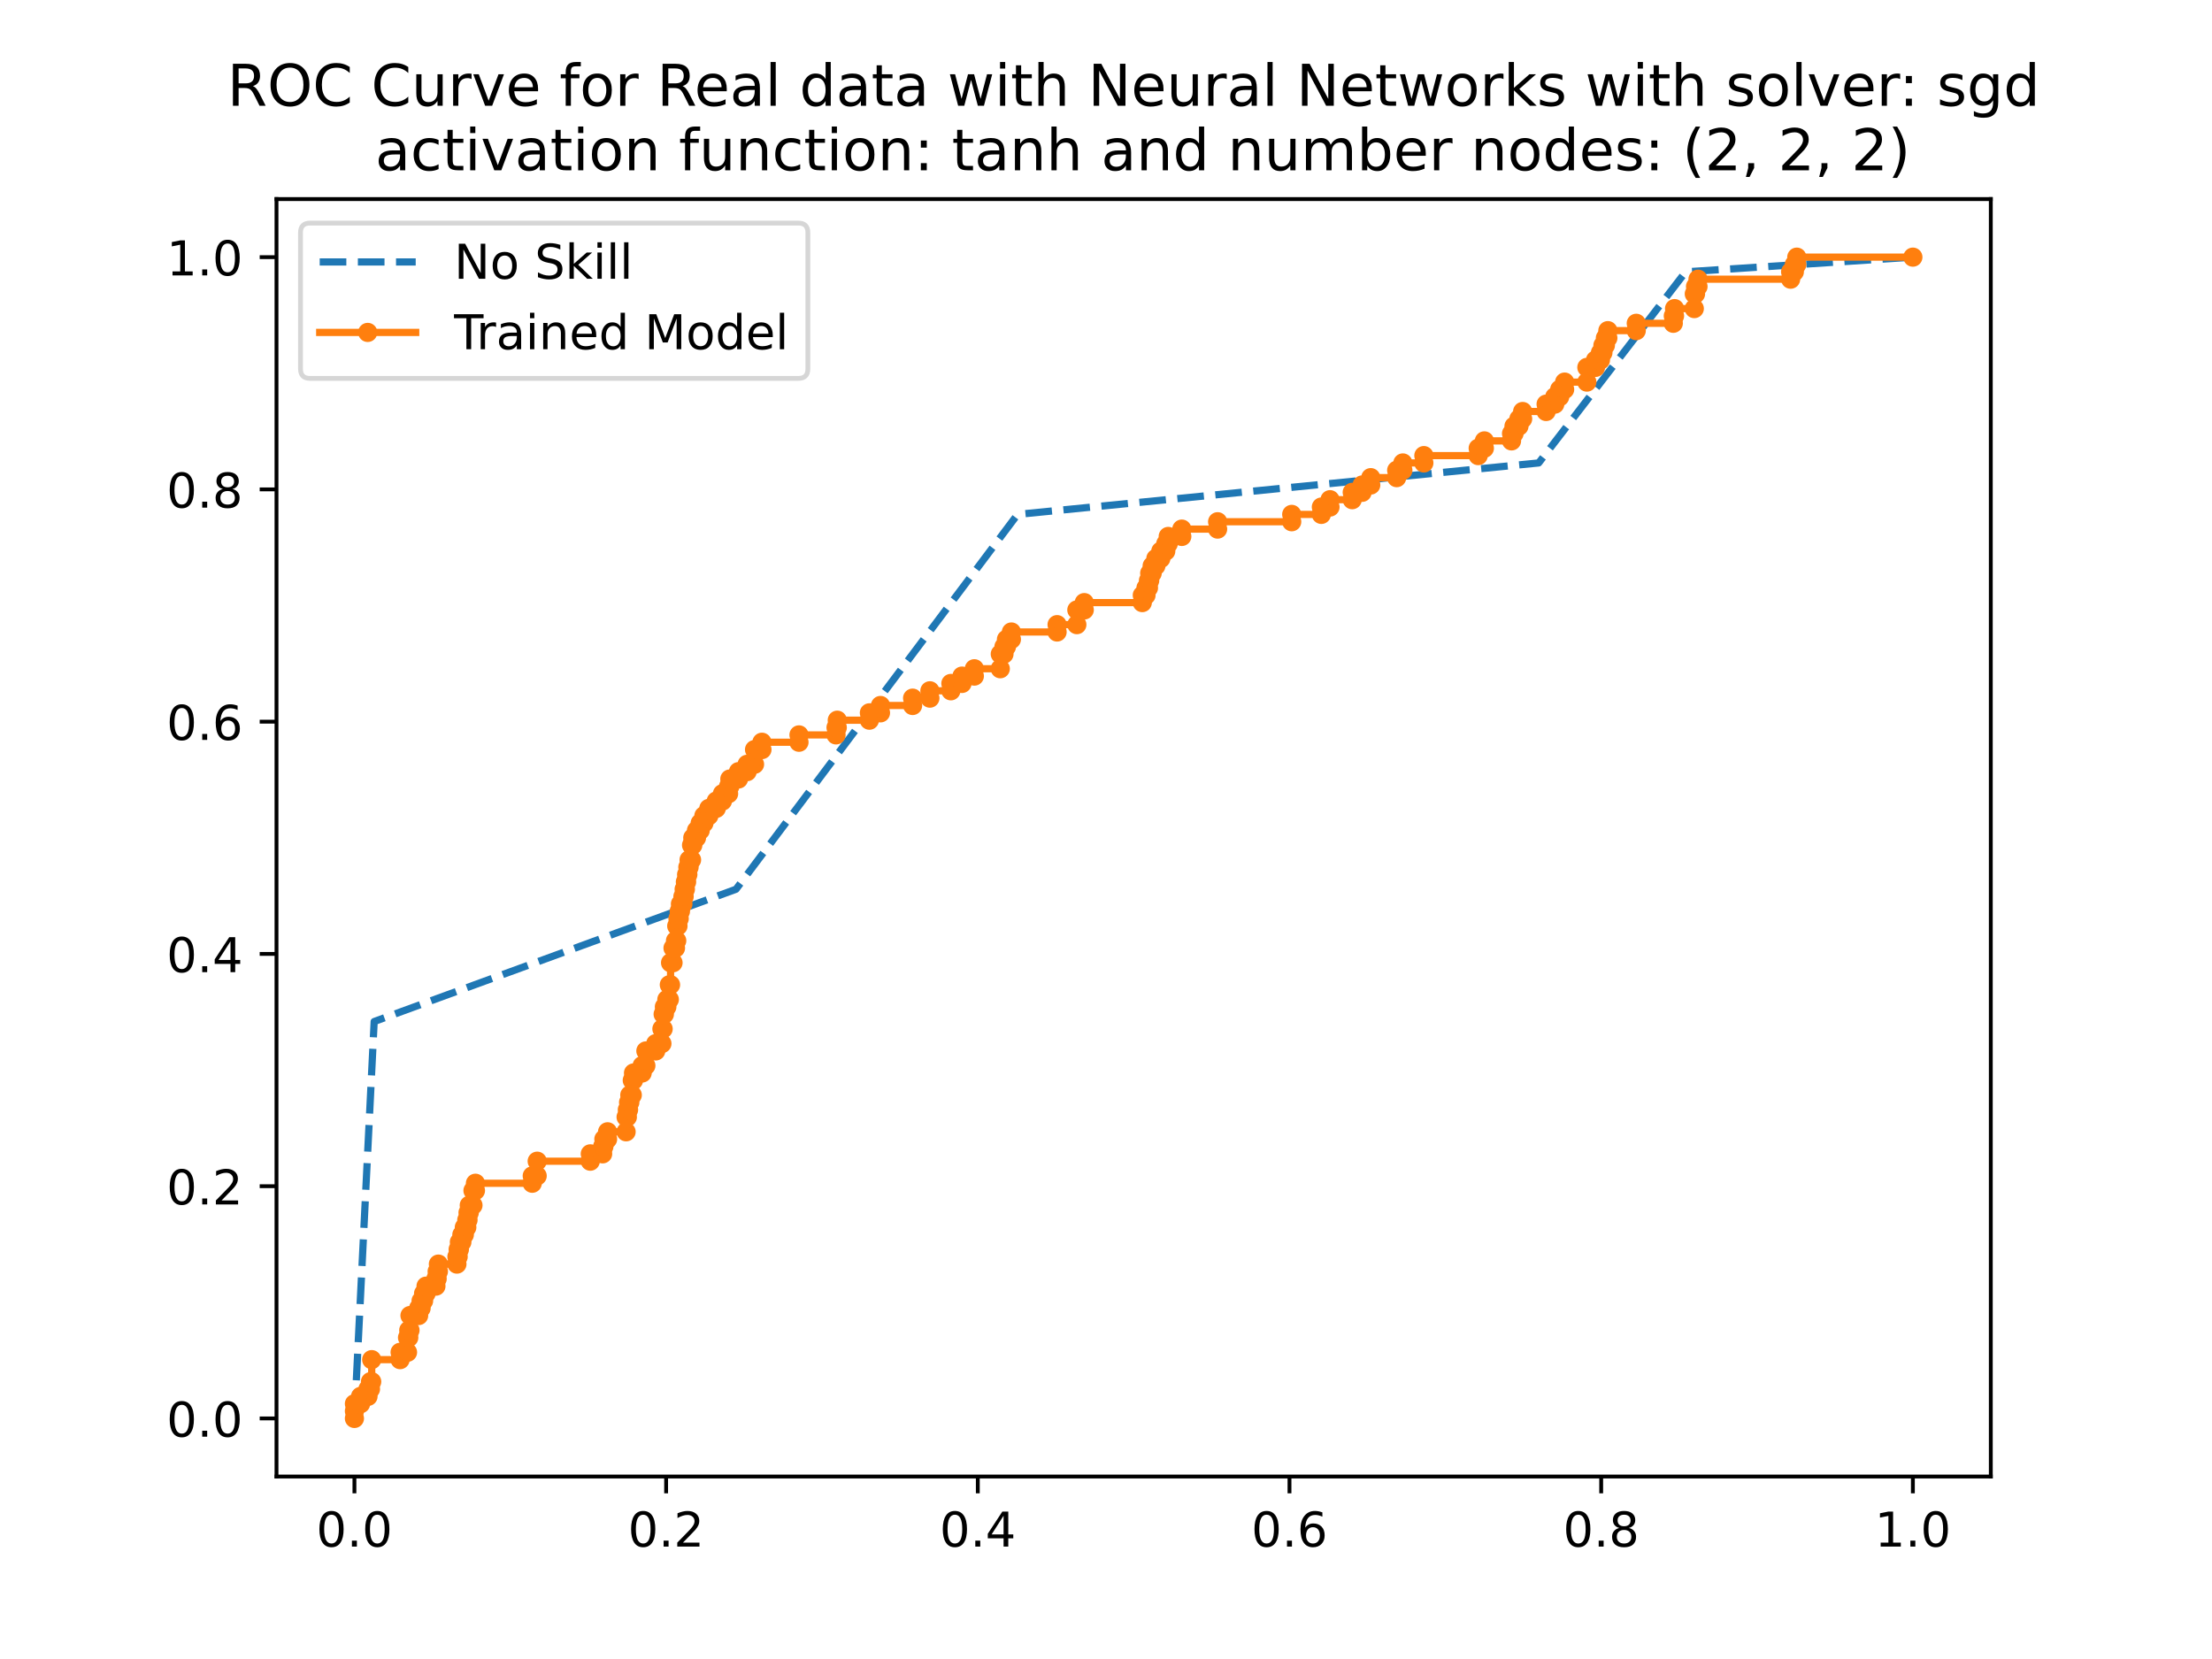 <?xml version="1.0" encoding="utf-8" standalone="no"?>
<!DOCTYPE svg PUBLIC "-//W3C//DTD SVG 1.1//EN"
  "http://www.w3.org/Graphics/SVG/1.1/DTD/svg11.dtd">
<!-- Created with matplotlib (https://matplotlib.org/) -->
<svg height="345.6pt" version="1.1" viewBox="0 0 460.8 345.6" width="460.8pt" xmlns="http://www.w3.org/2000/svg" xmlns:xlink="http://www.w3.org/1999/xlink">
 <defs>
  <style type="text/css">
*{stroke-linecap:butt;stroke-linejoin:round;}
  </style>
 </defs>
 <g id="figure_1">
  <g id="patch_1">
   <path d="M 0 345.6 
L 460.8 345.6 
L 460.8 0 
L 0 0 
z
" style="fill:#ffffff;"/>
  </g>
  <g id="axes_1">
   <g id="patch_2">
    <path d="M 57.6 307.584 
L 414.72 307.584 
L 414.72 41.472 
L 57.6 41.472 
z
" style="fill:#ffffff;"/>
   </g>
   <g id="matplotlib.axis_1">
    <g id="xtick_1">
     <g id="line2d_1">
      <defs>
       <path d="M 0 0 
L 0 3.5 
" id="m6fd6b3c645" style="stroke:#000000;stroke-width:0.8;"/>
      </defs>
      <g>
       <use style="stroke:#000000;stroke-width:0.8;" x="73.833" xlink:href="#m6fd6b3c645" y="307.584"/>
      </g>
     </g>
     <g id="text_1">
      <!-- 0.0 -->
      <defs>
       <path d="M 31.781 66.406 
Q 24.172 66.406 20.328 58.906 
Q 16.5 51.422 16.5 36.375 
Q 16.5 21.391 20.328 13.891 
Q 24.172 6.391 31.781 6.391 
Q 39.453 6.391 43.281 13.891 
Q 47.125 21.391 47.125 36.375 
Q 47.125 51.422 43.281 58.906 
Q 39.453 66.406 31.781 66.406 
z
M 31.781 74.219 
Q 44.047 74.219 50.516 64.516 
Q 56.984 54.828 56.984 36.375 
Q 56.984 17.969 50.516 8.266 
Q 44.047 -1.422 31.781 -1.422 
Q 19.531 -1.422 13.062 8.266 
Q 6.594 17.969 6.594 36.375 
Q 6.594 54.828 13.062 64.516 
Q 19.531 74.219 31.781 74.219 
z
" id="DejaVuSans-48"/>
       <path d="M 10.688 12.406 
L 21 12.406 
L 21 0 
L 10.688 0 
z
" id="DejaVuSans-46"/>
      </defs>
      <g transform="translate(65.881 322.182)scale(0.1 -0.1)">
       <use xlink:href="#DejaVuSans-48"/>
       <use x="63.623" xlink:href="#DejaVuSans-46"/>
       <use x="95.41" xlink:href="#DejaVuSans-48"/>
      </g>
     </g>
    </g>
    <g id="xtick_2">
     <g id="line2d_2">
      <g>
       <use style="stroke:#000000;stroke-width:0.8;" x="138.764" xlink:href="#m6fd6b3c645" y="307.584"/>
      </g>
     </g>
     <g id="text_2">
      <!-- 0.2 -->
      <defs>
       <path d="M 19.188 8.297 
L 53.609 8.297 
L 53.609 0 
L 7.328 0 
L 7.328 8.297 
Q 12.938 14.109 22.625 23.891 
Q 32.328 33.688 34.812 36.531 
Q 39.547 41.844 41.422 45.531 
Q 43.312 49.219 43.312 52.781 
Q 43.312 58.594 39.234 62.25 
Q 35.156 65.922 28.609 65.922 
Q 23.969 65.922 18.812 64.312 
Q 13.672 62.703 7.812 59.422 
L 7.812 69.391 
Q 13.766 71.781 18.938 73 
Q 24.125 74.219 28.422 74.219 
Q 39.75 74.219 46.484 68.547 
Q 53.219 62.891 53.219 53.422 
Q 53.219 48.922 51.531 44.891 
Q 49.859 40.875 45.406 35.406 
Q 44.188 33.984 37.641 27.219 
Q 31.109 20.453 19.188 8.297 
z
" id="DejaVuSans-50"/>
      </defs>
      <g transform="translate(130.812 322.182)scale(0.1 -0.1)">
       <use xlink:href="#DejaVuSans-48"/>
       <use x="63.623" xlink:href="#DejaVuSans-46"/>
       <use x="95.41" xlink:href="#DejaVuSans-50"/>
      </g>
     </g>
    </g>
    <g id="xtick_3">
     <g id="line2d_3">
      <g>
       <use style="stroke:#000000;stroke-width:0.8;" x="203.695" xlink:href="#m6fd6b3c645" y="307.584"/>
      </g>
     </g>
     <g id="text_3">
      <!-- 0.4 -->
      <defs>
       <path d="M 37.797 64.312 
L 12.891 25.391 
L 37.797 25.391 
z
M 35.203 72.906 
L 47.609 72.906 
L 47.609 25.391 
L 58.016 25.391 
L 58.016 17.188 
L 47.609 17.188 
L 47.609 0 
L 37.797 0 
L 37.797 17.188 
L 4.891 17.188 
L 4.891 26.703 
z
" id="DejaVuSans-52"/>
      </defs>
      <g transform="translate(195.743 322.182)scale(0.1 -0.1)">
       <use xlink:href="#DejaVuSans-48"/>
       <use x="63.623" xlink:href="#DejaVuSans-46"/>
       <use x="95.41" xlink:href="#DejaVuSans-52"/>
      </g>
     </g>
    </g>
    <g id="xtick_4">
     <g id="line2d_4">
      <g>
       <use style="stroke:#000000;stroke-width:0.8;" x="268.625" xlink:href="#m6fd6b3c645" y="307.584"/>
      </g>
     </g>
     <g id="text_4">
      <!-- 0.6 -->
      <defs>
       <path d="M 33.016 40.375 
Q 26.375 40.375 22.484 35.828 
Q 18.609 31.297 18.609 23.391 
Q 18.609 15.531 22.484 10.953 
Q 26.375 6.391 33.016 6.391 
Q 39.656 6.391 43.531 10.953 
Q 47.406 15.531 47.406 23.391 
Q 47.406 31.297 43.531 35.828 
Q 39.656 40.375 33.016 40.375 
z
M 52.594 71.297 
L 52.594 62.312 
Q 48.875 64.062 45.094 64.984 
Q 41.312 65.922 37.594 65.922 
Q 27.828 65.922 22.672 59.328 
Q 17.531 52.734 16.797 39.406 
Q 19.672 43.656 24.016 45.922 
Q 28.375 48.188 33.594 48.188 
Q 44.578 48.188 50.953 41.516 
Q 57.328 34.859 57.328 23.391 
Q 57.328 12.156 50.688 5.359 
Q 44.047 -1.422 33.016 -1.422 
Q 20.359 -1.422 13.672 8.266 
Q 6.984 17.969 6.984 36.375 
Q 6.984 53.656 15.188 63.938 
Q 23.391 74.219 37.203 74.219 
Q 40.922 74.219 44.703 73.484 
Q 48.484 72.75 52.594 71.297 
z
" id="DejaVuSans-54"/>
      </defs>
      <g transform="translate(260.674 322.182)scale(0.1 -0.1)">
       <use xlink:href="#DejaVuSans-48"/>
       <use x="63.623" xlink:href="#DejaVuSans-46"/>
       <use x="95.41" xlink:href="#DejaVuSans-54"/>
      </g>
     </g>
    </g>
    <g id="xtick_5">
     <g id="line2d_5">
      <g>
       <use style="stroke:#000000;stroke-width:0.8;" x="333.556" xlink:href="#m6fd6b3c645" y="307.584"/>
      </g>
     </g>
     <g id="text_5">
      <!-- 0.8 -->
      <defs>
       <path d="M 31.781 34.625 
Q 24.75 34.625 20.719 30.859 
Q 16.703 27.094 16.703 20.516 
Q 16.703 13.922 20.719 10.156 
Q 24.75 6.391 31.781 6.391 
Q 38.812 6.391 42.859 10.172 
Q 46.922 13.969 46.922 20.516 
Q 46.922 27.094 42.891 30.859 
Q 38.875 34.625 31.781 34.625 
z
M 21.922 38.812 
Q 15.578 40.375 12.031 44.719 
Q 8.5 49.078 8.5 55.328 
Q 8.5 64.062 14.719 69.141 
Q 20.953 74.219 31.781 74.219 
Q 42.672 74.219 48.875 69.141 
Q 55.078 64.062 55.078 55.328 
Q 55.078 49.078 51.531 44.719 
Q 48 40.375 41.703 38.812 
Q 48.828 37.156 52.797 32.312 
Q 56.781 27.484 56.781 20.516 
Q 56.781 9.906 50.312 4.234 
Q 43.844 -1.422 31.781 -1.422 
Q 19.734 -1.422 13.25 4.234 
Q 6.781 9.906 6.781 20.516 
Q 6.781 27.484 10.781 32.312 
Q 14.797 37.156 21.922 38.812 
z
M 18.312 54.391 
Q 18.312 48.734 21.844 45.562 
Q 25.391 42.391 31.781 42.391 
Q 38.141 42.391 41.719 45.562 
Q 45.312 48.734 45.312 54.391 
Q 45.312 60.062 41.719 63.234 
Q 38.141 66.406 31.781 66.406 
Q 25.391 66.406 21.844 63.234 
Q 18.312 60.062 18.312 54.391 
z
" id="DejaVuSans-56"/>
      </defs>
      <g transform="translate(325.605 322.182)scale(0.1 -0.1)">
       <use xlink:href="#DejaVuSans-48"/>
       <use x="63.623" xlink:href="#DejaVuSans-46"/>
       <use x="95.41" xlink:href="#DejaVuSans-56"/>
      </g>
     </g>
    </g>
    <g id="xtick_6">
     <g id="line2d_6">
      <g>
       <use style="stroke:#000000;stroke-width:0.8;" x="398.487" xlink:href="#m6fd6b3c645" y="307.584"/>
      </g>
     </g>
     <g id="text_6">
      <!-- 1.0 -->
      <defs>
       <path d="M 12.406 8.297 
L 28.516 8.297 
L 28.516 63.922 
L 10.984 60.406 
L 10.984 69.391 
L 28.422 72.906 
L 38.281 72.906 
L 38.281 8.297 
L 54.391 8.297 
L 54.391 0 
L 12.406 0 
z
" id="DejaVuSans-49"/>
      </defs>
      <g transform="translate(390.536 322.182)scale(0.1 -0.1)">
       <use xlink:href="#DejaVuSans-49"/>
       <use x="63.623" xlink:href="#DejaVuSans-46"/>
       <use x="95.41" xlink:href="#DejaVuSans-48"/>
      </g>
     </g>
    </g>
   </g>
   <g id="matplotlib.axis_2">
    <g id="ytick_1">
     <g id="line2d_7">
      <defs>
       <path d="M 0 0 
L -3.5 0 
" id="m0fb210dadd" style="stroke:#000000;stroke-width:0.8;"/>
      </defs>
      <g>
       <use style="stroke:#000000;stroke-width:0.8;" x="57.6" xlink:href="#m0fb210dadd" y="295.488"/>
      </g>
     </g>
     <g id="text_7">
      <!-- 0.0 -->
      <g transform="translate(34.697 299.287)scale(0.1 -0.1)">
       <use xlink:href="#DejaVuSans-48"/>
       <use x="63.623" xlink:href="#DejaVuSans-46"/>
       <use x="95.41" xlink:href="#DejaVuSans-48"/>
      </g>
     </g>
    </g>
    <g id="ytick_2">
     <g id="line2d_8">
      <g>
       <use style="stroke:#000000;stroke-width:0.8;" x="57.6" xlink:href="#m0fb210dadd" y="247.104"/>
      </g>
     </g>
     <g id="text_8">
      <!-- 0.2 -->
      <g transform="translate(34.697 250.903)scale(0.1 -0.1)">
       <use xlink:href="#DejaVuSans-48"/>
       <use x="63.623" xlink:href="#DejaVuSans-46"/>
       <use x="95.41" xlink:href="#DejaVuSans-50"/>
      </g>
     </g>
    </g>
    <g id="ytick_3">
     <g id="line2d_9">
      <g>
       <use style="stroke:#000000;stroke-width:0.8;" x="57.6" xlink:href="#m0fb210dadd" y="198.72"/>
      </g>
     </g>
     <g id="text_9">
      <!-- 0.4 -->
      <g transform="translate(34.697 202.519)scale(0.1 -0.1)">
       <use xlink:href="#DejaVuSans-48"/>
       <use x="63.623" xlink:href="#DejaVuSans-46"/>
       <use x="95.41" xlink:href="#DejaVuSans-52"/>
      </g>
     </g>
    </g>
    <g id="ytick_4">
     <g id="line2d_10">
      <g>
       <use style="stroke:#000000;stroke-width:0.8;" x="57.6" xlink:href="#m0fb210dadd" y="150.336"/>
      </g>
     </g>
     <g id="text_10">
      <!-- 0.6 -->
      <g transform="translate(34.697 154.135)scale(0.1 -0.1)">
       <use xlink:href="#DejaVuSans-48"/>
       <use x="63.623" xlink:href="#DejaVuSans-46"/>
       <use x="95.41" xlink:href="#DejaVuSans-54"/>
      </g>
     </g>
    </g>
    <g id="ytick_5">
     <g id="line2d_11">
      <g>
       <use style="stroke:#000000;stroke-width:0.8;" x="57.6" xlink:href="#m0fb210dadd" y="101.952"/>
      </g>
     </g>
     <g id="text_11">
      <!-- 0.8 -->
      <g transform="translate(34.697 105.751)scale(0.1 -0.1)">
       <use xlink:href="#DejaVuSans-48"/>
       <use x="63.623" xlink:href="#DejaVuSans-46"/>
       <use x="95.41" xlink:href="#DejaVuSans-56"/>
      </g>
     </g>
    </g>
    <g id="ytick_6">
     <g id="line2d_12">
      <g>
       <use style="stroke:#000000;stroke-width:0.8;" x="57.6" xlink:href="#m0fb210dadd" y="53.568"/>
      </g>
     </g>
     <g id="text_12">
      <!-- 1.0 -->
      <g transform="translate(34.697 57.367)scale(0.1 -0.1)">
       <use xlink:href="#DejaVuSans-49"/>
       <use x="63.623" xlink:href="#DejaVuSans-46"/>
       <use x="95.41" xlink:href="#DejaVuSans-48"/>
      </g>
     </g>
    </g>
   </g>
   <g id="line2d_13">
    <path clip-path="url(#pab8dd558ed)" d="M 73.833 295.488 
L 77.949 212.806 
L 153.324 185.246 
L 211.978 107.158 
L 320.539 96.44 
L 351.153 56.63 
L 398.487 53.568 
" style="fill:none;stroke:#1f77b4;stroke-dasharray:5.55,2.4;stroke-dashoffset:0;stroke-width:1.5;"/>
   </g>
   <g id="line2d_14">
    <path clip-path="url(#pab8dd558ed)" d="M 73.833 295.488 
L 73.833 292.426 
L 75.119 292.426 
L 75.119 290.895 
L 76.663 290.895 
L 76.663 289.363 
L 77.177 289.363 
L 77.177 287.832 
L 77.434 287.832 
L 77.434 283.239 
L 83.351 283.239 
L 83.351 281.708 
L 84.895 281.708 
L 84.895 278.645 
L 85.152 278.645 
L 85.152 277.114 
L 85.409 277.114 
L 85.409 274.052 
L 87.21 274.052 
L 87.21 272.521 
L 87.724 272.521 
L 87.724 270.99 
L 88.239 270.99 
L 88.239 269.459 
L 88.753 269.459 
L 88.753 267.927 
L 90.811 267.927 
L 90.811 266.396 
L 91.069 266.396 
L 91.069 264.865 
L 91.326 264.865 
L 91.326 263.334 
L 95.185 263.334 
L 95.185 261.803 
L 95.442 261.803 
L 95.442 260.272 
L 95.699 260.272 
L 95.699 258.741 
L 96.214 258.741 
L 96.214 257.21 
L 96.728 257.21 
L 96.728 255.678 
L 97.243 255.678 
L 97.243 254.147 
L 97.5 254.147 
L 97.5 252.616 
L 97.757 252.616 
L 97.757 251.085 
L 98.529 251.085 
L 98.529 248.023 
L 99.044 248.023 
L 99.044 246.492 
L 110.877 246.492 
L 110.877 244.96 
L 111.906 244.96 
L 111.906 241.898 
L 122.968 241.898 
L 122.968 240.367 
L 125.541 240.367 
L 125.541 238.836 
L 125.798 238.836 
L 125.798 237.305 
L 126.57 237.305 
L 126.57 235.774 
L 130.429 235.774 
L 130.429 232.711 
L 130.686 232.711 
L 130.686 231.18 
L 130.943 231.18 
L 130.943 229.649 
L 131.2 229.649 
L 131.2 228.118 
L 131.715 228.118 
L 131.715 225.056 
L 131.972 225.056 
L 131.972 223.524 
L 133.773 223.524 
L 133.773 221.993 
L 134.545 221.993 
L 134.545 218.931 
L 136.603 218.931 
L 136.603 217.4 
L 137.889 217.4 
L 137.889 214.338 
L 138.146 214.338 
L 138.146 211.275 
L 138.403 211.275 
L 138.403 209.744 
L 138.918 209.744 
L 138.918 208.213 
L 139.432 208.213 
L 139.432 205.151 
L 139.69 205.151 
L 139.69 200.557 
L 140.204 200.557 
L 140.204 197.495 
L 140.719 197.495 
L 140.719 195.964 
L 140.976 195.964 
L 140.976 192.902 
L 141.233 192.902 
L 141.233 191.371 
L 141.491 191.371 
L 141.491 189.839 
L 141.748 189.839 
L 141.748 188.308 
L 142.262 188.308 
L 142.262 186.777 
L 142.52 186.777 
L 142.52 185.246 
L 142.777 185.246 
L 142.777 183.715 
L 143.034 183.715 
L 143.034 182.184 
L 143.291 182.184 
L 143.291 180.653 
L 143.549 180.653 
L 143.549 179.121 
L 144.063 179.121 
L 144.063 176.059 
L 144.32 176.059 
L 144.32 174.528 
L 145.092 174.528 
L 145.092 172.997 
L 145.864 172.997 
L 145.864 171.466 
L 146.636 171.466 
L 146.636 169.935 
L 147.665 169.935 
L 147.665 168.403 
L 149.208 168.403 
L 149.208 166.872 
L 150.494 166.872 
L 150.494 165.341 
L 151.781 165.341 
L 151.781 163.81 
L 152.038 163.81 
L 152.038 162.279 
L 153.839 162.279 
L 153.839 160.748 
L 155.639 160.748 
L 155.639 159.217 
L 157.183 159.217 
L 157.183 156.154 
L 158.727 156.154 
L 158.727 154.623 
L 166.444 154.623 
L 166.444 153.092 
L 174.162 153.092 
L 174.162 151.561 
L 174.419 151.561 
L 174.419 150.03 
L 181.108 150.03 
L 181.108 148.499 
L 183.423 148.499 
L 183.423 146.967 
L 190.112 146.967 
L 190.112 145.436 
L 193.713 145.436 
L 193.713 143.905 
L 198.086 143.905 
L 198.086 142.374 
L 200.402 142.374 
L 200.402 140.843 
L 202.974 140.843 
L 202.974 139.312 
L 208.377 139.312 
L 208.377 136.25 
L 209.148 136.25 
L 209.148 134.718 
L 209.663 134.718 
L 209.663 133.187 
L 210.692 133.187 
L 210.692 131.656 
L 220.21 131.656 
L 220.21 130.125 
L 224.326 130.125 
L 224.326 127.063 
L 225.87 127.063 
L 225.87 125.532 
L 237.961 125.532 
L 237.961 124 
L 238.733 124 
L 238.733 122.469 
L 239.247 122.469 
L 239.247 120.938 
L 239.504 120.938 
L 239.504 119.407 
L 240.019 119.407 
L 240.019 117.876 
L 240.791 117.876 
L 240.791 116.345 
L 241.82 116.345 
L 241.82 114.814 
L 242.849 114.814 
L 242.849 113.282 
L 243.363 113.282 
L 243.363 111.751 
L 246.193 111.751 
L 246.193 110.22 
L 253.653 110.22 
L 253.653 108.689 
L 269.089 108.689 
L 269.089 107.158 
L 275.263 107.158 
L 275.263 105.627 
L 277.063 105.627 
L 277.063 104.096 
L 281.694 104.096 
L 281.694 102.564 
L 283.752 102.564 
L 283.752 101.033 
L 285.553 101.033 
L 285.553 99.502 
L 290.955 99.502 
L 290.955 97.971 
L 292.241 97.971 
L 292.241 96.44 
L 296.615 96.44 
L 296.615 94.909 
L 307.934 94.909 
L 307.934 93.378 
L 309.22 93.378 
L 309.22 91.846 
L 314.88 91.846 
L 314.88 90.315 
L 315.394 90.315 
L 315.394 88.784 
L 316.423 88.784 
L 316.423 87.253 
L 317.195 87.253 
L 317.195 85.722 
L 322.083 85.722 
L 322.083 84.191 
L 323.884 84.191 
L 323.884 82.66 
L 324.913 82.66 
L 324.913 81.129 
L 325.942 81.129 
L 325.942 79.597 
L 330.572 79.597 
L 330.572 76.535 
L 332.373 76.535 
L 332.373 75.004 
L 333.402 75.004 
L 333.402 73.473 
L 333.917 73.473 
L 333.917 71.942 
L 334.431 71.942 
L 334.431 70.411 
L 334.946 70.411 
L 334.946 68.879 
L 340.862 68.879 
L 340.862 67.348 
L 348.58 67.348 
L 348.58 65.817 
L 348.837 65.817 
L 348.837 64.286 
L 352.953 64.286 
L 352.953 61.224 
L 353.211 61.224 
L 353.211 59.693 
L 353.725 59.693 
L 353.725 58.161 
L 373.019 58.161 
L 373.019 56.63 
L 373.791 56.63 
L 373.791 55.099 
L 374.305 55.099 
L 374.305 53.568 
L 398.487 53.568 
L 398.487 53.568 
" style="fill:none;stroke:#ff7f0e;stroke-linecap:square;stroke-width:1.5;"/>
    <defs>
     <path d="M 0 1.5 
C 0.398 1.5 0.779 1.342 1.061 1.061 
C 1.342 0.779 1.5 0.398 1.5 0 
C 1.5 -0.398 1.342 -0.779 1.061 -1.061 
C 0.779 -1.342 0.398 -1.5 0 -1.5 
C -0.398 -1.5 -0.779 -1.342 -1.061 -1.061 
C -1.342 -0.779 -1.5 -0.398 -1.5 0 
C -1.5 0.398 -1.342 0.779 -1.061 1.061 
C -0.779 1.342 -0.398 1.5 0 1.5 
z
" id="m61c3ce0e8d" style="stroke:#ff7f0e;"/>
    </defs>
    <g clip-path="url(#pab8dd558ed)">
     <use style="fill:#ff7f0e;stroke:#ff7f0e;" x="73.833" xlink:href="#m61c3ce0e8d" y="295.488"/>
     <use style="fill:#ff7f0e;stroke:#ff7f0e;" x="73.833" xlink:href="#m61c3ce0e8d" y="293.957"/>
     <use style="fill:#ff7f0e;stroke:#ff7f0e;" x="73.833" xlink:href="#m61c3ce0e8d" y="292.426"/>
     <use style="fill:#ff7f0e;stroke:#ff7f0e;" x="75.119" xlink:href="#m61c3ce0e8d" y="292.426"/>
     <use style="fill:#ff7f0e;stroke:#ff7f0e;" x="75.119" xlink:href="#m61c3ce0e8d" y="290.895"/>
     <use style="fill:#ff7f0e;stroke:#ff7f0e;" x="76.663" xlink:href="#m61c3ce0e8d" y="290.895"/>
     <use style="fill:#ff7f0e;stroke:#ff7f0e;" x="76.663" xlink:href="#m61c3ce0e8d" y="289.363"/>
     <use style="fill:#ff7f0e;stroke:#ff7f0e;" x="77.177" xlink:href="#m61c3ce0e8d" y="289.363"/>
     <use style="fill:#ff7f0e;stroke:#ff7f0e;" x="77.177" xlink:href="#m61c3ce0e8d" y="287.832"/>
     <use style="fill:#ff7f0e;stroke:#ff7f0e;" x="77.434" xlink:href="#m61c3ce0e8d" y="287.832"/>
     <use style="fill:#ff7f0e;stroke:#ff7f0e;" x="77.434" xlink:href="#m61c3ce0e8d" y="283.239"/>
     <use style="fill:#ff7f0e;stroke:#ff7f0e;" x="83.351" xlink:href="#m61c3ce0e8d" y="283.239"/>
     <use style="fill:#ff7f0e;stroke:#ff7f0e;" x="83.351" xlink:href="#m61c3ce0e8d" y="281.708"/>
     <use style="fill:#ff7f0e;stroke:#ff7f0e;" x="84.895" xlink:href="#m61c3ce0e8d" y="281.708"/>
     <use style="fill:#ff7f0e;stroke:#ff7f0e;" x="84.895" xlink:href="#m61c3ce0e8d" y="278.645"/>
     <use style="fill:#ff7f0e;stroke:#ff7f0e;" x="85.152" xlink:href="#m61c3ce0e8d" y="278.645"/>
     <use style="fill:#ff7f0e;stroke:#ff7f0e;" x="85.152" xlink:href="#m61c3ce0e8d" y="277.114"/>
     <use style="fill:#ff7f0e;stroke:#ff7f0e;" x="85.409" xlink:href="#m61c3ce0e8d" y="277.114"/>
     <use style="fill:#ff7f0e;stroke:#ff7f0e;" x="85.409" xlink:href="#m61c3ce0e8d" y="274.052"/>
     <use style="fill:#ff7f0e;stroke:#ff7f0e;" x="87.21" xlink:href="#m61c3ce0e8d" y="274.052"/>
     <use style="fill:#ff7f0e;stroke:#ff7f0e;" x="87.21" xlink:href="#m61c3ce0e8d" y="272.521"/>
     <use style="fill:#ff7f0e;stroke:#ff7f0e;" x="87.724" xlink:href="#m61c3ce0e8d" y="272.521"/>
     <use style="fill:#ff7f0e;stroke:#ff7f0e;" x="87.724" xlink:href="#m61c3ce0e8d" y="270.99"/>
     <use style="fill:#ff7f0e;stroke:#ff7f0e;" x="88.239" xlink:href="#m61c3ce0e8d" y="270.99"/>
     <use style="fill:#ff7f0e;stroke:#ff7f0e;" x="88.239" xlink:href="#m61c3ce0e8d" y="269.459"/>
     <use style="fill:#ff7f0e;stroke:#ff7f0e;" x="88.753" xlink:href="#m61c3ce0e8d" y="269.459"/>
     <use style="fill:#ff7f0e;stroke:#ff7f0e;" x="88.753" xlink:href="#m61c3ce0e8d" y="267.927"/>
     <use style="fill:#ff7f0e;stroke:#ff7f0e;" x="90.811" xlink:href="#m61c3ce0e8d" y="267.927"/>
     <use style="fill:#ff7f0e;stroke:#ff7f0e;" x="90.811" xlink:href="#m61c3ce0e8d" y="266.396"/>
     <use style="fill:#ff7f0e;stroke:#ff7f0e;" x="91.069" xlink:href="#m61c3ce0e8d" y="266.396"/>
     <use style="fill:#ff7f0e;stroke:#ff7f0e;" x="91.069" xlink:href="#m61c3ce0e8d" y="264.865"/>
     <use style="fill:#ff7f0e;stroke:#ff7f0e;" x="91.326" xlink:href="#m61c3ce0e8d" y="264.865"/>
     <use style="fill:#ff7f0e;stroke:#ff7f0e;" x="91.326" xlink:href="#m61c3ce0e8d" y="263.334"/>
     <use style="fill:#ff7f0e;stroke:#ff7f0e;" x="95.185" xlink:href="#m61c3ce0e8d" y="263.334"/>
     <use style="fill:#ff7f0e;stroke:#ff7f0e;" x="95.185" xlink:href="#m61c3ce0e8d" y="261.803"/>
     <use style="fill:#ff7f0e;stroke:#ff7f0e;" x="95.442" xlink:href="#m61c3ce0e8d" y="261.803"/>
     <use style="fill:#ff7f0e;stroke:#ff7f0e;" x="95.442" xlink:href="#m61c3ce0e8d" y="260.272"/>
     <use style="fill:#ff7f0e;stroke:#ff7f0e;" x="95.699" xlink:href="#m61c3ce0e8d" y="260.272"/>
     <use style="fill:#ff7f0e;stroke:#ff7f0e;" x="95.699" xlink:href="#m61c3ce0e8d" y="258.741"/>
     <use style="fill:#ff7f0e;stroke:#ff7f0e;" x="96.214" xlink:href="#m61c3ce0e8d" y="258.741"/>
     <use style="fill:#ff7f0e;stroke:#ff7f0e;" x="96.214" xlink:href="#m61c3ce0e8d" y="257.21"/>
     <use style="fill:#ff7f0e;stroke:#ff7f0e;" x="96.728" xlink:href="#m61c3ce0e8d" y="257.21"/>
     <use style="fill:#ff7f0e;stroke:#ff7f0e;" x="96.728" xlink:href="#m61c3ce0e8d" y="255.678"/>
     <use style="fill:#ff7f0e;stroke:#ff7f0e;" x="97.243" xlink:href="#m61c3ce0e8d" y="255.678"/>
     <use style="fill:#ff7f0e;stroke:#ff7f0e;" x="97.243" xlink:href="#m61c3ce0e8d" y="254.147"/>
     <use style="fill:#ff7f0e;stroke:#ff7f0e;" x="97.5" xlink:href="#m61c3ce0e8d" y="254.147"/>
     <use style="fill:#ff7f0e;stroke:#ff7f0e;" x="97.5" xlink:href="#m61c3ce0e8d" y="252.616"/>
     <use style="fill:#ff7f0e;stroke:#ff7f0e;" x="97.757" xlink:href="#m61c3ce0e8d" y="252.616"/>
     <use style="fill:#ff7f0e;stroke:#ff7f0e;" x="97.757" xlink:href="#m61c3ce0e8d" y="251.085"/>
     <use style="fill:#ff7f0e;stroke:#ff7f0e;" x="98.529" xlink:href="#m61c3ce0e8d" y="251.085"/>
     <use style="fill:#ff7f0e;stroke:#ff7f0e;" x="98.529" xlink:href="#m61c3ce0e8d" y="248.023"/>
     <use style="fill:#ff7f0e;stroke:#ff7f0e;" x="99.044" xlink:href="#m61c3ce0e8d" y="248.023"/>
     <use style="fill:#ff7f0e;stroke:#ff7f0e;" x="99.044" xlink:href="#m61c3ce0e8d" y="246.492"/>
     <use style="fill:#ff7f0e;stroke:#ff7f0e;" x="110.877" xlink:href="#m61c3ce0e8d" y="246.492"/>
     <use style="fill:#ff7f0e;stroke:#ff7f0e;" x="110.877" xlink:href="#m61c3ce0e8d" y="244.96"/>
     <use style="fill:#ff7f0e;stroke:#ff7f0e;" x="111.906" xlink:href="#m61c3ce0e8d" y="244.96"/>
     <use style="fill:#ff7f0e;stroke:#ff7f0e;" x="111.906" xlink:href="#m61c3ce0e8d" y="241.898"/>
     <use style="fill:#ff7f0e;stroke:#ff7f0e;" x="122.968" xlink:href="#m61c3ce0e8d" y="241.898"/>
     <use style="fill:#ff7f0e;stroke:#ff7f0e;" x="122.968" xlink:href="#m61c3ce0e8d" y="240.367"/>
     <use style="fill:#ff7f0e;stroke:#ff7f0e;" x="125.541" xlink:href="#m61c3ce0e8d" y="240.367"/>
     <use style="fill:#ff7f0e;stroke:#ff7f0e;" x="125.541" xlink:href="#m61c3ce0e8d" y="238.836"/>
     <use style="fill:#ff7f0e;stroke:#ff7f0e;" x="125.798" xlink:href="#m61c3ce0e8d" y="238.836"/>
     <use style="fill:#ff7f0e;stroke:#ff7f0e;" x="125.798" xlink:href="#m61c3ce0e8d" y="237.305"/>
     <use style="fill:#ff7f0e;stroke:#ff7f0e;" x="126.57" xlink:href="#m61c3ce0e8d" y="237.305"/>
     <use style="fill:#ff7f0e;stroke:#ff7f0e;" x="126.57" xlink:href="#m61c3ce0e8d" y="235.774"/>
     <use style="fill:#ff7f0e;stroke:#ff7f0e;" x="130.429" xlink:href="#m61c3ce0e8d" y="235.774"/>
     <use style="fill:#ff7f0e;stroke:#ff7f0e;" x="130.429" xlink:href="#m61c3ce0e8d" y="232.711"/>
     <use style="fill:#ff7f0e;stroke:#ff7f0e;" x="130.686" xlink:href="#m61c3ce0e8d" y="232.711"/>
     <use style="fill:#ff7f0e;stroke:#ff7f0e;" x="130.686" xlink:href="#m61c3ce0e8d" y="231.18"/>
     <use style="fill:#ff7f0e;stroke:#ff7f0e;" x="130.943" xlink:href="#m61c3ce0e8d" y="231.18"/>
     <use style="fill:#ff7f0e;stroke:#ff7f0e;" x="130.943" xlink:href="#m61c3ce0e8d" y="229.649"/>
     <use style="fill:#ff7f0e;stroke:#ff7f0e;" x="131.2" xlink:href="#m61c3ce0e8d" y="229.649"/>
     <use style="fill:#ff7f0e;stroke:#ff7f0e;" x="131.2" xlink:href="#m61c3ce0e8d" y="228.118"/>
     <use style="fill:#ff7f0e;stroke:#ff7f0e;" x="131.715" xlink:href="#m61c3ce0e8d" y="228.118"/>
     <use style="fill:#ff7f0e;stroke:#ff7f0e;" x="131.715" xlink:href="#m61c3ce0e8d" y="225.056"/>
     <use style="fill:#ff7f0e;stroke:#ff7f0e;" x="131.972" xlink:href="#m61c3ce0e8d" y="225.056"/>
     <use style="fill:#ff7f0e;stroke:#ff7f0e;" x="131.972" xlink:href="#m61c3ce0e8d" y="223.524"/>
     <use style="fill:#ff7f0e;stroke:#ff7f0e;" x="133.773" xlink:href="#m61c3ce0e8d" y="223.524"/>
     <use style="fill:#ff7f0e;stroke:#ff7f0e;" x="133.773" xlink:href="#m61c3ce0e8d" y="221.993"/>
     <use style="fill:#ff7f0e;stroke:#ff7f0e;" x="134.545" xlink:href="#m61c3ce0e8d" y="221.993"/>
     <use style="fill:#ff7f0e;stroke:#ff7f0e;" x="134.545" xlink:href="#m61c3ce0e8d" y="218.931"/>
     <use style="fill:#ff7f0e;stroke:#ff7f0e;" x="136.603" xlink:href="#m61c3ce0e8d" y="218.931"/>
     <use style="fill:#ff7f0e;stroke:#ff7f0e;" x="136.603" xlink:href="#m61c3ce0e8d" y="217.4"/>
     <use style="fill:#ff7f0e;stroke:#ff7f0e;" x="137.889" xlink:href="#m61c3ce0e8d" y="217.4"/>
     <use style="fill:#ff7f0e;stroke:#ff7f0e;" x="137.889" xlink:href="#m61c3ce0e8d" y="214.338"/>
     <use style="fill:#ff7f0e;stroke:#ff7f0e;" x="138.146" xlink:href="#m61c3ce0e8d" y="214.338"/>
     <use style="fill:#ff7f0e;stroke:#ff7f0e;" x="138.146" xlink:href="#m61c3ce0e8d" y="211.275"/>
     <use style="fill:#ff7f0e;stroke:#ff7f0e;" x="138.403" xlink:href="#m61c3ce0e8d" y="211.275"/>
     <use style="fill:#ff7f0e;stroke:#ff7f0e;" x="138.403" xlink:href="#m61c3ce0e8d" y="209.744"/>
     <use style="fill:#ff7f0e;stroke:#ff7f0e;" x="138.918" xlink:href="#m61c3ce0e8d" y="209.744"/>
     <use style="fill:#ff7f0e;stroke:#ff7f0e;" x="138.918" xlink:href="#m61c3ce0e8d" y="208.213"/>
     <use style="fill:#ff7f0e;stroke:#ff7f0e;" x="139.432" xlink:href="#m61c3ce0e8d" y="208.213"/>
     <use style="fill:#ff7f0e;stroke:#ff7f0e;" x="139.432" xlink:href="#m61c3ce0e8d" y="205.151"/>
     <use style="fill:#ff7f0e;stroke:#ff7f0e;" x="139.69" xlink:href="#m61c3ce0e8d" y="205.151"/>
     <use style="fill:#ff7f0e;stroke:#ff7f0e;" x="139.69" xlink:href="#m61c3ce0e8d" y="200.557"/>
     <use style="fill:#ff7f0e;stroke:#ff7f0e;" x="140.204" xlink:href="#m61c3ce0e8d" y="200.557"/>
     <use style="fill:#ff7f0e;stroke:#ff7f0e;" x="140.204" xlink:href="#m61c3ce0e8d" y="197.495"/>
     <use style="fill:#ff7f0e;stroke:#ff7f0e;" x="140.719" xlink:href="#m61c3ce0e8d" y="197.495"/>
     <use style="fill:#ff7f0e;stroke:#ff7f0e;" x="140.719" xlink:href="#m61c3ce0e8d" y="195.964"/>
     <use style="fill:#ff7f0e;stroke:#ff7f0e;" x="140.976" xlink:href="#m61c3ce0e8d" y="195.964"/>
     <use style="fill:#ff7f0e;stroke:#ff7f0e;" x="140.976" xlink:href="#m61c3ce0e8d" y="192.902"/>
     <use style="fill:#ff7f0e;stroke:#ff7f0e;" x="141.233" xlink:href="#m61c3ce0e8d" y="192.902"/>
     <use style="fill:#ff7f0e;stroke:#ff7f0e;" x="141.233" xlink:href="#m61c3ce0e8d" y="191.371"/>
     <use style="fill:#ff7f0e;stroke:#ff7f0e;" x="141.491" xlink:href="#m61c3ce0e8d" y="191.371"/>
     <use style="fill:#ff7f0e;stroke:#ff7f0e;" x="141.491" xlink:href="#m61c3ce0e8d" y="189.839"/>
     <use style="fill:#ff7f0e;stroke:#ff7f0e;" x="141.748" xlink:href="#m61c3ce0e8d" y="189.839"/>
     <use style="fill:#ff7f0e;stroke:#ff7f0e;" x="141.748" xlink:href="#m61c3ce0e8d" y="188.308"/>
     <use style="fill:#ff7f0e;stroke:#ff7f0e;" x="142.262" xlink:href="#m61c3ce0e8d" y="188.308"/>
     <use style="fill:#ff7f0e;stroke:#ff7f0e;" x="142.262" xlink:href="#m61c3ce0e8d" y="186.777"/>
     <use style="fill:#ff7f0e;stroke:#ff7f0e;" x="142.52" xlink:href="#m61c3ce0e8d" y="186.777"/>
     <use style="fill:#ff7f0e;stroke:#ff7f0e;" x="142.52" xlink:href="#m61c3ce0e8d" y="185.246"/>
     <use style="fill:#ff7f0e;stroke:#ff7f0e;" x="142.777" xlink:href="#m61c3ce0e8d" y="185.246"/>
     <use style="fill:#ff7f0e;stroke:#ff7f0e;" x="142.777" xlink:href="#m61c3ce0e8d" y="183.715"/>
     <use style="fill:#ff7f0e;stroke:#ff7f0e;" x="143.034" xlink:href="#m61c3ce0e8d" y="183.715"/>
     <use style="fill:#ff7f0e;stroke:#ff7f0e;" x="143.034" xlink:href="#m61c3ce0e8d" y="182.184"/>
     <use style="fill:#ff7f0e;stroke:#ff7f0e;" x="143.291" xlink:href="#m61c3ce0e8d" y="182.184"/>
     <use style="fill:#ff7f0e;stroke:#ff7f0e;" x="143.291" xlink:href="#m61c3ce0e8d" y="180.653"/>
     <use style="fill:#ff7f0e;stroke:#ff7f0e;" x="143.549" xlink:href="#m61c3ce0e8d" y="180.653"/>
     <use style="fill:#ff7f0e;stroke:#ff7f0e;" x="143.549" xlink:href="#m61c3ce0e8d" y="179.121"/>
     <use style="fill:#ff7f0e;stroke:#ff7f0e;" x="144.063" xlink:href="#m61c3ce0e8d" y="179.121"/>
     <use style="fill:#ff7f0e;stroke:#ff7f0e;" x="144.063" xlink:href="#m61c3ce0e8d" y="176.059"/>
     <use style="fill:#ff7f0e;stroke:#ff7f0e;" x="144.32" xlink:href="#m61c3ce0e8d" y="176.059"/>
     <use style="fill:#ff7f0e;stroke:#ff7f0e;" x="144.32" xlink:href="#m61c3ce0e8d" y="174.528"/>
     <use style="fill:#ff7f0e;stroke:#ff7f0e;" x="145.092" xlink:href="#m61c3ce0e8d" y="174.528"/>
     <use style="fill:#ff7f0e;stroke:#ff7f0e;" x="145.092" xlink:href="#m61c3ce0e8d" y="172.997"/>
     <use style="fill:#ff7f0e;stroke:#ff7f0e;" x="145.864" xlink:href="#m61c3ce0e8d" y="172.997"/>
     <use style="fill:#ff7f0e;stroke:#ff7f0e;" x="145.864" xlink:href="#m61c3ce0e8d" y="171.466"/>
     <use style="fill:#ff7f0e;stroke:#ff7f0e;" x="146.636" xlink:href="#m61c3ce0e8d" y="171.466"/>
     <use style="fill:#ff7f0e;stroke:#ff7f0e;" x="146.636" xlink:href="#m61c3ce0e8d" y="169.935"/>
     <use style="fill:#ff7f0e;stroke:#ff7f0e;" x="147.665" xlink:href="#m61c3ce0e8d" y="169.935"/>
     <use style="fill:#ff7f0e;stroke:#ff7f0e;" x="147.665" xlink:href="#m61c3ce0e8d" y="168.403"/>
     <use style="fill:#ff7f0e;stroke:#ff7f0e;" x="149.208" xlink:href="#m61c3ce0e8d" y="168.403"/>
     <use style="fill:#ff7f0e;stroke:#ff7f0e;" x="149.208" xlink:href="#m61c3ce0e8d" y="166.872"/>
     <use style="fill:#ff7f0e;stroke:#ff7f0e;" x="150.494" xlink:href="#m61c3ce0e8d" y="166.872"/>
     <use style="fill:#ff7f0e;stroke:#ff7f0e;" x="150.494" xlink:href="#m61c3ce0e8d" y="165.341"/>
     <use style="fill:#ff7f0e;stroke:#ff7f0e;" x="151.781" xlink:href="#m61c3ce0e8d" y="165.341"/>
     <use style="fill:#ff7f0e;stroke:#ff7f0e;" x="151.781" xlink:href="#m61c3ce0e8d" y="163.81"/>
     <use style="fill:#ff7f0e;stroke:#ff7f0e;" x="152.038" xlink:href="#m61c3ce0e8d" y="163.81"/>
     <use style="fill:#ff7f0e;stroke:#ff7f0e;" x="152.038" xlink:href="#m61c3ce0e8d" y="162.279"/>
     <use style="fill:#ff7f0e;stroke:#ff7f0e;" x="153.839" xlink:href="#m61c3ce0e8d" y="162.279"/>
     <use style="fill:#ff7f0e;stroke:#ff7f0e;" x="153.839" xlink:href="#m61c3ce0e8d" y="160.748"/>
     <use style="fill:#ff7f0e;stroke:#ff7f0e;" x="155.639" xlink:href="#m61c3ce0e8d" y="160.748"/>
     <use style="fill:#ff7f0e;stroke:#ff7f0e;" x="155.639" xlink:href="#m61c3ce0e8d" y="159.217"/>
     <use style="fill:#ff7f0e;stroke:#ff7f0e;" x="157.183" xlink:href="#m61c3ce0e8d" y="159.217"/>
     <use style="fill:#ff7f0e;stroke:#ff7f0e;" x="157.183" xlink:href="#m61c3ce0e8d" y="156.154"/>
     <use style="fill:#ff7f0e;stroke:#ff7f0e;" x="158.727" xlink:href="#m61c3ce0e8d" y="156.154"/>
     <use style="fill:#ff7f0e;stroke:#ff7f0e;" x="158.727" xlink:href="#m61c3ce0e8d" y="154.623"/>
     <use style="fill:#ff7f0e;stroke:#ff7f0e;" x="166.444" xlink:href="#m61c3ce0e8d" y="154.623"/>
     <use style="fill:#ff7f0e;stroke:#ff7f0e;" x="166.444" xlink:href="#m61c3ce0e8d" y="153.092"/>
     <use style="fill:#ff7f0e;stroke:#ff7f0e;" x="174.162" xlink:href="#m61c3ce0e8d" y="153.092"/>
     <use style="fill:#ff7f0e;stroke:#ff7f0e;" x="174.162" xlink:href="#m61c3ce0e8d" y="151.561"/>
     <use style="fill:#ff7f0e;stroke:#ff7f0e;" x="174.419" xlink:href="#m61c3ce0e8d" y="151.561"/>
     <use style="fill:#ff7f0e;stroke:#ff7f0e;" x="174.419" xlink:href="#m61c3ce0e8d" y="150.03"/>
     <use style="fill:#ff7f0e;stroke:#ff7f0e;" x="181.108" xlink:href="#m61c3ce0e8d" y="150.03"/>
     <use style="fill:#ff7f0e;stroke:#ff7f0e;" x="181.108" xlink:href="#m61c3ce0e8d" y="148.499"/>
     <use style="fill:#ff7f0e;stroke:#ff7f0e;" x="183.423" xlink:href="#m61c3ce0e8d" y="148.499"/>
     <use style="fill:#ff7f0e;stroke:#ff7f0e;" x="183.423" xlink:href="#m61c3ce0e8d" y="146.967"/>
     <use style="fill:#ff7f0e;stroke:#ff7f0e;" x="190.112" xlink:href="#m61c3ce0e8d" y="146.967"/>
     <use style="fill:#ff7f0e;stroke:#ff7f0e;" x="190.112" xlink:href="#m61c3ce0e8d" y="145.436"/>
     <use style="fill:#ff7f0e;stroke:#ff7f0e;" x="193.713" xlink:href="#m61c3ce0e8d" y="145.436"/>
     <use style="fill:#ff7f0e;stroke:#ff7f0e;" x="193.713" xlink:href="#m61c3ce0e8d" y="143.905"/>
     <use style="fill:#ff7f0e;stroke:#ff7f0e;" x="198.086" xlink:href="#m61c3ce0e8d" y="143.905"/>
     <use style="fill:#ff7f0e;stroke:#ff7f0e;" x="198.086" xlink:href="#m61c3ce0e8d" y="142.374"/>
     <use style="fill:#ff7f0e;stroke:#ff7f0e;" x="200.402" xlink:href="#m61c3ce0e8d" y="142.374"/>
     <use style="fill:#ff7f0e;stroke:#ff7f0e;" x="200.402" xlink:href="#m61c3ce0e8d" y="140.843"/>
     <use style="fill:#ff7f0e;stroke:#ff7f0e;" x="202.974" xlink:href="#m61c3ce0e8d" y="140.843"/>
     <use style="fill:#ff7f0e;stroke:#ff7f0e;" x="202.974" xlink:href="#m61c3ce0e8d" y="139.312"/>
     <use style="fill:#ff7f0e;stroke:#ff7f0e;" x="208.377" xlink:href="#m61c3ce0e8d" y="139.312"/>
     <use style="fill:#ff7f0e;stroke:#ff7f0e;" x="208.377" xlink:href="#m61c3ce0e8d" y="136.25"/>
     <use style="fill:#ff7f0e;stroke:#ff7f0e;" x="209.148" xlink:href="#m61c3ce0e8d" y="136.25"/>
     <use style="fill:#ff7f0e;stroke:#ff7f0e;" x="209.148" xlink:href="#m61c3ce0e8d" y="134.718"/>
     <use style="fill:#ff7f0e;stroke:#ff7f0e;" x="209.663" xlink:href="#m61c3ce0e8d" y="134.718"/>
     <use style="fill:#ff7f0e;stroke:#ff7f0e;" x="209.663" xlink:href="#m61c3ce0e8d" y="133.187"/>
     <use style="fill:#ff7f0e;stroke:#ff7f0e;" x="210.692" xlink:href="#m61c3ce0e8d" y="133.187"/>
     <use style="fill:#ff7f0e;stroke:#ff7f0e;" x="210.692" xlink:href="#m61c3ce0e8d" y="131.656"/>
     <use style="fill:#ff7f0e;stroke:#ff7f0e;" x="220.21" xlink:href="#m61c3ce0e8d" y="131.656"/>
     <use style="fill:#ff7f0e;stroke:#ff7f0e;" x="220.21" xlink:href="#m61c3ce0e8d" y="130.125"/>
     <use style="fill:#ff7f0e;stroke:#ff7f0e;" x="224.326" xlink:href="#m61c3ce0e8d" y="130.125"/>
     <use style="fill:#ff7f0e;stroke:#ff7f0e;" x="224.326" xlink:href="#m61c3ce0e8d" y="127.063"/>
     <use style="fill:#ff7f0e;stroke:#ff7f0e;" x="225.87" xlink:href="#m61c3ce0e8d" y="127.063"/>
     <use style="fill:#ff7f0e;stroke:#ff7f0e;" x="225.87" xlink:href="#m61c3ce0e8d" y="125.532"/>
     <use style="fill:#ff7f0e;stroke:#ff7f0e;" x="237.961" xlink:href="#m61c3ce0e8d" y="125.532"/>
     <use style="fill:#ff7f0e;stroke:#ff7f0e;" x="237.961" xlink:href="#m61c3ce0e8d" y="124"/>
     <use style="fill:#ff7f0e;stroke:#ff7f0e;" x="238.733" xlink:href="#m61c3ce0e8d" y="124"/>
     <use style="fill:#ff7f0e;stroke:#ff7f0e;" x="238.733" xlink:href="#m61c3ce0e8d" y="122.469"/>
     <use style="fill:#ff7f0e;stroke:#ff7f0e;" x="239.247" xlink:href="#m61c3ce0e8d" y="122.469"/>
     <use style="fill:#ff7f0e;stroke:#ff7f0e;" x="239.247" xlink:href="#m61c3ce0e8d" y="120.938"/>
     <use style="fill:#ff7f0e;stroke:#ff7f0e;" x="239.504" xlink:href="#m61c3ce0e8d" y="120.938"/>
     <use style="fill:#ff7f0e;stroke:#ff7f0e;" x="239.504" xlink:href="#m61c3ce0e8d" y="119.407"/>
     <use style="fill:#ff7f0e;stroke:#ff7f0e;" x="240.019" xlink:href="#m61c3ce0e8d" y="119.407"/>
     <use style="fill:#ff7f0e;stroke:#ff7f0e;" x="240.019" xlink:href="#m61c3ce0e8d" y="117.876"/>
     <use style="fill:#ff7f0e;stroke:#ff7f0e;" x="240.791" xlink:href="#m61c3ce0e8d" y="117.876"/>
     <use style="fill:#ff7f0e;stroke:#ff7f0e;" x="240.791" xlink:href="#m61c3ce0e8d" y="116.345"/>
     <use style="fill:#ff7f0e;stroke:#ff7f0e;" x="241.82" xlink:href="#m61c3ce0e8d" y="116.345"/>
     <use style="fill:#ff7f0e;stroke:#ff7f0e;" x="241.82" xlink:href="#m61c3ce0e8d" y="114.814"/>
     <use style="fill:#ff7f0e;stroke:#ff7f0e;" x="242.849" xlink:href="#m61c3ce0e8d" y="114.814"/>
     <use style="fill:#ff7f0e;stroke:#ff7f0e;" x="242.849" xlink:href="#m61c3ce0e8d" y="113.282"/>
     <use style="fill:#ff7f0e;stroke:#ff7f0e;" x="243.363" xlink:href="#m61c3ce0e8d" y="113.282"/>
     <use style="fill:#ff7f0e;stroke:#ff7f0e;" x="243.363" xlink:href="#m61c3ce0e8d" y="111.751"/>
     <use style="fill:#ff7f0e;stroke:#ff7f0e;" x="246.193" xlink:href="#m61c3ce0e8d" y="111.751"/>
     <use style="fill:#ff7f0e;stroke:#ff7f0e;" x="246.193" xlink:href="#m61c3ce0e8d" y="110.22"/>
     <use style="fill:#ff7f0e;stroke:#ff7f0e;" x="253.653" xlink:href="#m61c3ce0e8d" y="110.22"/>
     <use style="fill:#ff7f0e;stroke:#ff7f0e;" x="253.653" xlink:href="#m61c3ce0e8d" y="108.689"/>
     <use style="fill:#ff7f0e;stroke:#ff7f0e;" x="269.089" xlink:href="#m61c3ce0e8d" y="108.689"/>
     <use style="fill:#ff7f0e;stroke:#ff7f0e;" x="269.089" xlink:href="#m61c3ce0e8d" y="107.158"/>
     <use style="fill:#ff7f0e;stroke:#ff7f0e;" x="275.263" xlink:href="#m61c3ce0e8d" y="107.158"/>
     <use style="fill:#ff7f0e;stroke:#ff7f0e;" x="275.263" xlink:href="#m61c3ce0e8d" y="105.627"/>
     <use style="fill:#ff7f0e;stroke:#ff7f0e;" x="277.063" xlink:href="#m61c3ce0e8d" y="105.627"/>
     <use style="fill:#ff7f0e;stroke:#ff7f0e;" x="277.063" xlink:href="#m61c3ce0e8d" y="104.096"/>
     <use style="fill:#ff7f0e;stroke:#ff7f0e;" x="281.694" xlink:href="#m61c3ce0e8d" y="104.096"/>
     <use style="fill:#ff7f0e;stroke:#ff7f0e;" x="281.694" xlink:href="#m61c3ce0e8d" y="102.564"/>
     <use style="fill:#ff7f0e;stroke:#ff7f0e;" x="283.752" xlink:href="#m61c3ce0e8d" y="102.564"/>
     <use style="fill:#ff7f0e;stroke:#ff7f0e;" x="283.752" xlink:href="#m61c3ce0e8d" y="101.033"/>
     <use style="fill:#ff7f0e;stroke:#ff7f0e;" x="285.553" xlink:href="#m61c3ce0e8d" y="101.033"/>
     <use style="fill:#ff7f0e;stroke:#ff7f0e;" x="285.553" xlink:href="#m61c3ce0e8d" y="99.502"/>
     <use style="fill:#ff7f0e;stroke:#ff7f0e;" x="290.955" xlink:href="#m61c3ce0e8d" y="99.502"/>
     <use style="fill:#ff7f0e;stroke:#ff7f0e;" x="290.955" xlink:href="#m61c3ce0e8d" y="97.971"/>
     <use style="fill:#ff7f0e;stroke:#ff7f0e;" x="292.241" xlink:href="#m61c3ce0e8d" y="97.971"/>
     <use style="fill:#ff7f0e;stroke:#ff7f0e;" x="292.241" xlink:href="#m61c3ce0e8d" y="96.44"/>
     <use style="fill:#ff7f0e;stroke:#ff7f0e;" x="296.615" xlink:href="#m61c3ce0e8d" y="96.44"/>
     <use style="fill:#ff7f0e;stroke:#ff7f0e;" x="296.615" xlink:href="#m61c3ce0e8d" y="94.909"/>
     <use style="fill:#ff7f0e;stroke:#ff7f0e;" x="307.934" xlink:href="#m61c3ce0e8d" y="94.909"/>
     <use style="fill:#ff7f0e;stroke:#ff7f0e;" x="307.934" xlink:href="#m61c3ce0e8d" y="93.378"/>
     <use style="fill:#ff7f0e;stroke:#ff7f0e;" x="309.22" xlink:href="#m61c3ce0e8d" y="93.378"/>
     <use style="fill:#ff7f0e;stroke:#ff7f0e;" x="309.22" xlink:href="#m61c3ce0e8d" y="91.846"/>
     <use style="fill:#ff7f0e;stroke:#ff7f0e;" x="314.88" xlink:href="#m61c3ce0e8d" y="91.846"/>
     <use style="fill:#ff7f0e;stroke:#ff7f0e;" x="314.88" xlink:href="#m61c3ce0e8d" y="90.315"/>
     <use style="fill:#ff7f0e;stroke:#ff7f0e;" x="315.394" xlink:href="#m61c3ce0e8d" y="90.315"/>
     <use style="fill:#ff7f0e;stroke:#ff7f0e;" x="315.394" xlink:href="#m61c3ce0e8d" y="88.784"/>
     <use style="fill:#ff7f0e;stroke:#ff7f0e;" x="316.423" xlink:href="#m61c3ce0e8d" y="88.784"/>
     <use style="fill:#ff7f0e;stroke:#ff7f0e;" x="316.423" xlink:href="#m61c3ce0e8d" y="87.253"/>
     <use style="fill:#ff7f0e;stroke:#ff7f0e;" x="317.195" xlink:href="#m61c3ce0e8d" y="87.253"/>
     <use style="fill:#ff7f0e;stroke:#ff7f0e;" x="317.195" xlink:href="#m61c3ce0e8d" y="85.722"/>
     <use style="fill:#ff7f0e;stroke:#ff7f0e;" x="322.083" xlink:href="#m61c3ce0e8d" y="85.722"/>
     <use style="fill:#ff7f0e;stroke:#ff7f0e;" x="322.083" xlink:href="#m61c3ce0e8d" y="84.191"/>
     <use style="fill:#ff7f0e;stroke:#ff7f0e;" x="323.884" xlink:href="#m61c3ce0e8d" y="84.191"/>
     <use style="fill:#ff7f0e;stroke:#ff7f0e;" x="323.884" xlink:href="#m61c3ce0e8d" y="82.66"/>
     <use style="fill:#ff7f0e;stroke:#ff7f0e;" x="324.913" xlink:href="#m61c3ce0e8d" y="82.66"/>
     <use style="fill:#ff7f0e;stroke:#ff7f0e;" x="324.913" xlink:href="#m61c3ce0e8d" y="81.129"/>
     <use style="fill:#ff7f0e;stroke:#ff7f0e;" x="325.942" xlink:href="#m61c3ce0e8d" y="81.129"/>
     <use style="fill:#ff7f0e;stroke:#ff7f0e;" x="325.942" xlink:href="#m61c3ce0e8d" y="79.597"/>
     <use style="fill:#ff7f0e;stroke:#ff7f0e;" x="330.572" xlink:href="#m61c3ce0e8d" y="79.597"/>
     <use style="fill:#ff7f0e;stroke:#ff7f0e;" x="330.572" xlink:href="#m61c3ce0e8d" y="76.535"/>
     <use style="fill:#ff7f0e;stroke:#ff7f0e;" x="332.373" xlink:href="#m61c3ce0e8d" y="76.535"/>
     <use style="fill:#ff7f0e;stroke:#ff7f0e;" x="332.373" xlink:href="#m61c3ce0e8d" y="75.004"/>
     <use style="fill:#ff7f0e;stroke:#ff7f0e;" x="333.402" xlink:href="#m61c3ce0e8d" y="75.004"/>
     <use style="fill:#ff7f0e;stroke:#ff7f0e;" x="333.402" xlink:href="#m61c3ce0e8d" y="73.473"/>
     <use style="fill:#ff7f0e;stroke:#ff7f0e;" x="333.917" xlink:href="#m61c3ce0e8d" y="73.473"/>
     <use style="fill:#ff7f0e;stroke:#ff7f0e;" x="333.917" xlink:href="#m61c3ce0e8d" y="71.942"/>
     <use style="fill:#ff7f0e;stroke:#ff7f0e;" x="334.431" xlink:href="#m61c3ce0e8d" y="71.942"/>
     <use style="fill:#ff7f0e;stroke:#ff7f0e;" x="334.431" xlink:href="#m61c3ce0e8d" y="70.411"/>
     <use style="fill:#ff7f0e;stroke:#ff7f0e;" x="334.946" xlink:href="#m61c3ce0e8d" y="70.411"/>
     <use style="fill:#ff7f0e;stroke:#ff7f0e;" x="334.946" xlink:href="#m61c3ce0e8d" y="68.879"/>
     <use style="fill:#ff7f0e;stroke:#ff7f0e;" x="340.862" xlink:href="#m61c3ce0e8d" y="68.879"/>
     <use style="fill:#ff7f0e;stroke:#ff7f0e;" x="340.862" xlink:href="#m61c3ce0e8d" y="67.348"/>
     <use style="fill:#ff7f0e;stroke:#ff7f0e;" x="348.58" xlink:href="#m61c3ce0e8d" y="67.348"/>
     <use style="fill:#ff7f0e;stroke:#ff7f0e;" x="348.58" xlink:href="#m61c3ce0e8d" y="65.817"/>
     <use style="fill:#ff7f0e;stroke:#ff7f0e;" x="348.837" xlink:href="#m61c3ce0e8d" y="65.817"/>
     <use style="fill:#ff7f0e;stroke:#ff7f0e;" x="348.837" xlink:href="#m61c3ce0e8d" y="64.286"/>
     <use style="fill:#ff7f0e;stroke:#ff7f0e;" x="352.953" xlink:href="#m61c3ce0e8d" y="64.286"/>
     <use style="fill:#ff7f0e;stroke:#ff7f0e;" x="352.953" xlink:href="#m61c3ce0e8d" y="61.224"/>
     <use style="fill:#ff7f0e;stroke:#ff7f0e;" x="353.211" xlink:href="#m61c3ce0e8d" y="61.224"/>
     <use style="fill:#ff7f0e;stroke:#ff7f0e;" x="353.211" xlink:href="#m61c3ce0e8d" y="59.693"/>
     <use style="fill:#ff7f0e;stroke:#ff7f0e;" x="353.725" xlink:href="#m61c3ce0e8d" y="59.693"/>
     <use style="fill:#ff7f0e;stroke:#ff7f0e;" x="353.725" xlink:href="#m61c3ce0e8d" y="58.161"/>
     <use style="fill:#ff7f0e;stroke:#ff7f0e;" x="373.019" xlink:href="#m61c3ce0e8d" y="58.161"/>
     <use style="fill:#ff7f0e;stroke:#ff7f0e;" x="373.019" xlink:href="#m61c3ce0e8d" y="56.63"/>
     <use style="fill:#ff7f0e;stroke:#ff7f0e;" x="373.791" xlink:href="#m61c3ce0e8d" y="56.63"/>
     <use style="fill:#ff7f0e;stroke:#ff7f0e;" x="373.791" xlink:href="#m61c3ce0e8d" y="55.099"/>
     <use style="fill:#ff7f0e;stroke:#ff7f0e;" x="374.305" xlink:href="#m61c3ce0e8d" y="55.099"/>
     <use style="fill:#ff7f0e;stroke:#ff7f0e;" x="374.305" xlink:href="#m61c3ce0e8d" y="53.568"/>
     <use style="fill:#ff7f0e;stroke:#ff7f0e;" x="398.487" xlink:href="#m61c3ce0e8d" y="53.568"/>
    </g>
   </g>
   <g id="patch_3">
    <path d="M 57.6 307.584 
L 57.6 41.472 
" style="fill:none;stroke:#000000;stroke-linecap:square;stroke-linejoin:miter;stroke-width:0.8;"/>
   </g>
   <g id="patch_4">
    <path d="M 414.72 307.584 
L 414.72 41.472 
" style="fill:none;stroke:#000000;stroke-linecap:square;stroke-linejoin:miter;stroke-width:0.8;"/>
   </g>
   <g id="patch_5">
    <path d="M 57.6 307.584 
L 414.72 307.584 
" style="fill:none;stroke:#000000;stroke-linecap:square;stroke-linejoin:miter;stroke-width:0.8;"/>
   </g>
   <g id="patch_6">
    <path d="M 57.6 41.472 
L 414.72 41.472 
" style="fill:none;stroke:#000000;stroke-linecap:square;stroke-linejoin:miter;stroke-width:0.8;"/>
   </g>
   <g id="text_13">
    <!-- ROC Curve for Real data with Neural Networks with solver: sgd -->
    <defs>
     <path d="M 44.391 34.188 
Q 47.562 33.109 50.562 29.594 
Q 53.562 26.078 56.594 19.922 
L 66.609 0 
L 56 0 
L 46.688 18.703 
Q 43.062 26.031 39.672 28.422 
Q 36.281 30.812 30.422 30.812 
L 19.672 30.812 
L 19.672 0 
L 9.812 0 
L 9.812 72.906 
L 32.078 72.906 
Q 44.578 72.906 50.734 67.672 
Q 56.891 62.453 56.891 51.906 
Q 56.891 45.016 53.688 40.469 
Q 50.484 35.938 44.391 34.188 
z
M 19.672 64.797 
L 19.672 38.922 
L 32.078 38.922 
Q 39.203 38.922 42.844 42.219 
Q 46.484 45.516 46.484 51.906 
Q 46.484 58.297 42.844 61.547 
Q 39.203 64.797 32.078 64.797 
z
" id="DejaVuSans-82"/>
     <path d="M 39.406 66.219 
Q 28.656 66.219 22.328 58.203 
Q 16.016 50.203 16.016 36.375 
Q 16.016 22.609 22.328 14.594 
Q 28.656 6.594 39.406 6.594 
Q 50.141 6.594 56.422 14.594 
Q 62.703 22.609 62.703 36.375 
Q 62.703 50.203 56.422 58.203 
Q 50.141 66.219 39.406 66.219 
z
M 39.406 74.219 
Q 54.734 74.219 63.906 63.938 
Q 73.094 53.656 73.094 36.375 
Q 73.094 19.141 63.906 8.859 
Q 54.734 -1.422 39.406 -1.422 
Q 24.031 -1.422 14.812 8.828 
Q 5.609 19.094 5.609 36.375 
Q 5.609 53.656 14.812 63.938 
Q 24.031 74.219 39.406 74.219 
z
" id="DejaVuSans-79"/>
     <path d="M 64.406 67.281 
L 64.406 56.891 
Q 59.422 61.531 53.781 63.812 
Q 48.141 66.109 41.797 66.109 
Q 29.297 66.109 22.656 58.469 
Q 16.016 50.828 16.016 36.375 
Q 16.016 21.969 22.656 14.328 
Q 29.297 6.688 41.797 6.688 
Q 48.141 6.688 53.781 8.984 
Q 59.422 11.281 64.406 15.922 
L 64.406 5.609 
Q 59.234 2.094 53.438 0.328 
Q 47.656 -1.422 41.219 -1.422 
Q 24.656 -1.422 15.125 8.703 
Q 5.609 18.844 5.609 36.375 
Q 5.609 53.953 15.125 64.078 
Q 24.656 74.219 41.219 74.219 
Q 47.75 74.219 53.531 72.484 
Q 59.328 70.75 64.406 67.281 
z
" id="DejaVuSans-67"/>
     <path id="DejaVuSans-32"/>
     <path d="M 8.5 21.578 
L 8.5 54.688 
L 17.484 54.688 
L 17.484 21.922 
Q 17.484 14.156 20.5 10.266 
Q 23.531 6.391 29.594 6.391 
Q 36.859 6.391 41.078 11.031 
Q 45.312 15.672 45.312 23.688 
L 45.312 54.688 
L 54.297 54.688 
L 54.297 0 
L 45.312 0 
L 45.312 8.406 
Q 42.047 3.422 37.719 1 
Q 33.406 -1.422 27.688 -1.422 
Q 18.266 -1.422 13.375 4.438 
Q 8.5 10.297 8.5 21.578 
z
M 31.109 56 
z
" id="DejaVuSans-117"/>
     <path d="M 41.109 46.297 
Q 39.594 47.172 37.812 47.578 
Q 36.031 48 33.891 48 
Q 26.266 48 22.188 43.047 
Q 18.109 38.094 18.109 28.812 
L 18.109 0 
L 9.078 0 
L 9.078 54.688 
L 18.109 54.688 
L 18.109 46.188 
Q 20.953 51.172 25.484 53.578 
Q 30.031 56 36.531 56 
Q 37.453 56 38.578 55.875 
Q 39.703 55.766 41.062 55.516 
z
" id="DejaVuSans-114"/>
     <path d="M 2.984 54.688 
L 12.5 54.688 
L 29.594 8.797 
L 46.688 54.688 
L 56.203 54.688 
L 35.688 0 
L 23.484 0 
z
" id="DejaVuSans-118"/>
     <path d="M 56.203 29.594 
L 56.203 25.203 
L 14.891 25.203 
Q 15.484 15.922 20.484 11.062 
Q 25.484 6.203 34.422 6.203 
Q 39.594 6.203 44.453 7.469 
Q 49.312 8.734 54.109 11.281 
L 54.109 2.781 
Q 49.266 0.734 44.188 -0.344 
Q 39.109 -1.422 33.891 -1.422 
Q 20.797 -1.422 13.156 6.188 
Q 5.516 13.812 5.516 26.812 
Q 5.516 40.234 12.766 48.109 
Q 20.016 56 32.328 56 
Q 43.359 56 49.781 48.891 
Q 56.203 41.797 56.203 29.594 
z
M 47.219 32.234 
Q 47.125 39.594 43.094 43.984 
Q 39.062 48.391 32.422 48.391 
Q 24.906 48.391 20.391 44.141 
Q 15.875 39.891 15.188 32.172 
z
" id="DejaVuSans-101"/>
     <path d="M 37.109 75.984 
L 37.109 68.5 
L 28.516 68.5 
Q 23.688 68.5 21.797 66.547 
Q 19.922 64.594 19.922 59.516 
L 19.922 54.688 
L 34.719 54.688 
L 34.719 47.703 
L 19.922 47.703 
L 19.922 0 
L 10.891 0 
L 10.891 47.703 
L 2.297 47.703 
L 2.297 54.688 
L 10.891 54.688 
L 10.891 58.5 
Q 10.891 67.625 15.141 71.797 
Q 19.391 75.984 28.609 75.984 
z
" id="DejaVuSans-102"/>
     <path d="M 30.609 48.391 
Q 23.391 48.391 19.188 42.75 
Q 14.984 37.109 14.984 27.297 
Q 14.984 17.484 19.156 11.844 
Q 23.344 6.203 30.609 6.203 
Q 37.797 6.203 41.984 11.859 
Q 46.188 17.531 46.188 27.297 
Q 46.188 37.016 41.984 42.703 
Q 37.797 48.391 30.609 48.391 
z
M 30.609 56 
Q 42.328 56 49.016 48.375 
Q 55.719 40.766 55.719 27.297 
Q 55.719 13.875 49.016 6.219 
Q 42.328 -1.422 30.609 -1.422 
Q 18.844 -1.422 12.172 6.219 
Q 5.516 13.875 5.516 27.297 
Q 5.516 40.766 12.172 48.375 
Q 18.844 56 30.609 56 
z
" id="DejaVuSans-111"/>
     <path d="M 34.281 27.484 
Q 23.391 27.484 19.188 25 
Q 14.984 22.516 14.984 16.5 
Q 14.984 11.719 18.141 8.906 
Q 21.297 6.109 26.703 6.109 
Q 34.188 6.109 38.703 11.406 
Q 43.219 16.703 43.219 25.484 
L 43.219 27.484 
z
M 52.203 31.203 
L 52.203 0 
L 43.219 0 
L 43.219 8.297 
Q 40.141 3.328 35.547 0.953 
Q 30.953 -1.422 24.312 -1.422 
Q 15.922 -1.422 10.953 3.297 
Q 6 8.016 6 15.922 
Q 6 25.141 12.172 29.828 
Q 18.359 34.516 30.609 34.516 
L 43.219 34.516 
L 43.219 35.406 
Q 43.219 41.609 39.141 45 
Q 35.062 48.391 27.688 48.391 
Q 23 48.391 18.547 47.266 
Q 14.109 46.141 10.016 43.891 
L 10.016 52.203 
Q 14.938 54.109 19.578 55.047 
Q 24.219 56 28.609 56 
Q 40.484 56 46.344 49.844 
Q 52.203 43.703 52.203 31.203 
z
" id="DejaVuSans-97"/>
     <path d="M 9.422 75.984 
L 18.406 75.984 
L 18.406 0 
L 9.422 0 
z
" id="DejaVuSans-108"/>
     <path d="M 45.406 46.391 
L 45.406 75.984 
L 54.391 75.984 
L 54.391 0 
L 45.406 0 
L 45.406 8.203 
Q 42.578 3.328 38.25 0.953 
Q 33.938 -1.422 27.875 -1.422 
Q 17.969 -1.422 11.734 6.484 
Q 5.516 14.406 5.516 27.297 
Q 5.516 40.188 11.734 48.094 
Q 17.969 56 27.875 56 
Q 33.938 56 38.25 53.625 
Q 42.578 51.266 45.406 46.391 
z
M 14.797 27.297 
Q 14.797 17.391 18.875 11.75 
Q 22.953 6.109 30.078 6.109 
Q 37.203 6.109 41.297 11.75 
Q 45.406 17.391 45.406 27.297 
Q 45.406 37.203 41.297 42.844 
Q 37.203 48.484 30.078 48.484 
Q 22.953 48.484 18.875 42.844 
Q 14.797 37.203 14.797 27.297 
z
" id="DejaVuSans-100"/>
     <path d="M 18.312 70.219 
L 18.312 54.688 
L 36.812 54.688 
L 36.812 47.703 
L 18.312 47.703 
L 18.312 18.016 
Q 18.312 11.328 20.141 9.422 
Q 21.969 7.516 27.594 7.516 
L 36.812 7.516 
L 36.812 0 
L 27.594 0 
Q 17.188 0 13.234 3.875 
Q 9.281 7.766 9.281 18.016 
L 9.281 47.703 
L 2.688 47.703 
L 2.688 54.688 
L 9.281 54.688 
L 9.281 70.219 
z
" id="DejaVuSans-116"/>
     <path d="M 4.203 54.688 
L 13.188 54.688 
L 24.422 12.016 
L 35.594 54.688 
L 46.188 54.688 
L 57.422 12.016 
L 68.609 54.688 
L 77.594 54.688 
L 63.281 0 
L 52.688 0 
L 40.922 44.828 
L 29.109 0 
L 18.5 0 
z
" id="DejaVuSans-119"/>
     <path d="M 9.422 54.688 
L 18.406 54.688 
L 18.406 0 
L 9.422 0 
z
M 9.422 75.984 
L 18.406 75.984 
L 18.406 64.594 
L 9.422 64.594 
z
" id="DejaVuSans-105"/>
     <path d="M 54.891 33.016 
L 54.891 0 
L 45.906 0 
L 45.906 32.719 
Q 45.906 40.484 42.875 44.328 
Q 39.844 48.188 33.797 48.188 
Q 26.516 48.188 22.312 43.547 
Q 18.109 38.922 18.109 30.906 
L 18.109 0 
L 9.078 0 
L 9.078 75.984 
L 18.109 75.984 
L 18.109 46.188 
Q 21.344 51.125 25.703 53.562 
Q 30.078 56 35.797 56 
Q 45.219 56 50.047 50.172 
Q 54.891 44.344 54.891 33.016 
z
" id="DejaVuSans-104"/>
     <path d="M 9.812 72.906 
L 23.094 72.906 
L 55.422 11.922 
L 55.422 72.906 
L 64.984 72.906 
L 64.984 0 
L 51.703 0 
L 19.391 60.984 
L 19.391 0 
L 9.812 0 
z
" id="DejaVuSans-78"/>
     <path d="M 9.078 75.984 
L 18.109 75.984 
L 18.109 31.109 
L 44.922 54.688 
L 56.391 54.688 
L 27.391 29.109 
L 57.625 0 
L 45.906 0 
L 18.109 26.703 
L 18.109 0 
L 9.078 0 
z
" id="DejaVuSans-107"/>
     <path d="M 44.281 53.078 
L 44.281 44.578 
Q 40.484 46.531 36.375 47.5 
Q 32.281 48.484 27.875 48.484 
Q 21.188 48.484 17.844 46.438 
Q 14.5 44.391 14.5 40.281 
Q 14.5 37.156 16.891 35.375 
Q 19.281 33.594 26.516 31.984 
L 29.594 31.297 
Q 39.156 29.25 43.188 25.516 
Q 47.219 21.781 47.219 15.094 
Q 47.219 7.469 41.188 3.016 
Q 35.156 -1.422 24.609 -1.422 
Q 20.219 -1.422 15.453 -0.562 
Q 10.688 0.297 5.422 2 
L 5.422 11.281 
Q 10.406 8.688 15.234 7.391 
Q 20.062 6.109 24.812 6.109 
Q 31.156 6.109 34.562 8.281 
Q 37.984 10.453 37.984 14.406 
Q 37.984 18.062 35.516 20.016 
Q 33.062 21.969 24.703 23.781 
L 21.578 24.516 
Q 13.234 26.266 9.516 29.906 
Q 5.812 33.547 5.812 39.891 
Q 5.812 47.609 11.281 51.797 
Q 16.75 56 26.812 56 
Q 31.781 56 36.172 55.266 
Q 40.578 54.547 44.281 53.078 
z
" id="DejaVuSans-115"/>
     <path d="M 11.719 12.406 
L 22.016 12.406 
L 22.016 0 
L 11.719 0 
z
M 11.719 51.703 
L 22.016 51.703 
L 22.016 39.312 
L 11.719 39.312 
z
" id="DejaVuSans-58"/>
     <path d="M 45.406 27.984 
Q 45.406 37.75 41.375 43.109 
Q 37.359 48.484 30.078 48.484 
Q 22.859 48.484 18.828 43.109 
Q 14.797 37.75 14.797 27.984 
Q 14.797 18.266 18.828 12.891 
Q 22.859 7.516 30.078 7.516 
Q 37.359 7.516 41.375 12.891 
Q 45.406 18.266 45.406 27.984 
z
M 54.391 6.781 
Q 54.391 -7.172 48.188 -13.984 
Q 42 -20.797 29.203 -20.797 
Q 24.469 -20.797 20.266 -20.094 
Q 16.062 -19.391 12.109 -17.922 
L 12.109 -9.188 
Q 16.062 -11.328 19.922 -12.344 
Q 23.781 -13.375 27.781 -13.375 
Q 36.625 -13.375 41.016 -8.766 
Q 45.406 -4.156 45.406 5.172 
L 45.406 9.625 
Q 42.625 4.781 38.281 2.391 
Q 33.938 0 27.875 0 
Q 17.828 0 11.672 7.656 
Q 5.516 15.328 5.516 27.984 
Q 5.516 40.672 11.672 48.328 
Q 17.828 56 27.875 56 
Q 33.938 56 38.281 53.609 
Q 42.625 51.219 45.406 46.391 
L 45.406 54.688 
L 54.391 54.688 
z
" id="DejaVuSans-103"/>
    </defs>
    <g transform="translate(47.347 22.035)scale(0.12 -0.12)">
     <use xlink:href="#DejaVuSans-82"/>
     <use x="69.482" xlink:href="#DejaVuSans-79"/>
     <use x="148.193" xlink:href="#DejaVuSans-67"/>
     <use x="218.018" xlink:href="#DejaVuSans-32"/>
     <use x="249.805" xlink:href="#DejaVuSans-67"/>
     <use x="319.629" xlink:href="#DejaVuSans-117"/>
     <use x="383.008" xlink:href="#DejaVuSans-114"/>
     <use x="424.121" xlink:href="#DejaVuSans-118"/>
     <use x="483.301" xlink:href="#DejaVuSans-101"/>
     <use x="544.824" xlink:href="#DejaVuSans-32"/>
     <use x="576.611" xlink:href="#DejaVuSans-102"/>
     <use x="611.816" xlink:href="#DejaVuSans-111"/>
     <use x="672.998" xlink:href="#DejaVuSans-114"/>
     <use x="714.111" xlink:href="#DejaVuSans-32"/>
     <use x="745.898" xlink:href="#DejaVuSans-82"/>
     <use x="810.881" xlink:href="#DejaVuSans-101"/>
     <use x="872.404" xlink:href="#DejaVuSans-97"/>
     <use x="933.684" xlink:href="#DejaVuSans-108"/>
     <use x="961.467" xlink:href="#DejaVuSans-32"/>
     <use x="993.254" xlink:href="#DejaVuSans-100"/>
     <use x="1056.73" xlink:href="#DejaVuSans-97"/>
     <use x="1118.01" xlink:href="#DejaVuSans-116"/>
     <use x="1157.219" xlink:href="#DejaVuSans-97"/>
     <use x="1218.498" xlink:href="#DejaVuSans-32"/>
     <use x="1250.285" xlink:href="#DejaVuSans-119"/>
     <use x="1332.072" xlink:href="#DejaVuSans-105"/>
     <use x="1359.855" xlink:href="#DejaVuSans-116"/>
     <use x="1399.064" xlink:href="#DejaVuSans-104"/>
     <use x="1462.443" xlink:href="#DejaVuSans-32"/>
     <use x="1494.23" xlink:href="#DejaVuSans-78"/>
     <use x="1569.035" xlink:href="#DejaVuSans-101"/>
     <use x="1630.559" xlink:href="#DejaVuSans-117"/>
     <use x="1693.938" xlink:href="#DejaVuSans-114"/>
     <use x="1735.051" xlink:href="#DejaVuSans-97"/>
     <use x="1796.33" xlink:href="#DejaVuSans-108"/>
     <use x="1824.113" xlink:href="#DejaVuSans-32"/>
     <use x="1855.9" xlink:href="#DejaVuSans-78"/>
     <use x="1930.705" xlink:href="#DejaVuSans-101"/>
     <use x="1992.229" xlink:href="#DejaVuSans-116"/>
     <use x="2031.438" xlink:href="#DejaVuSans-119"/>
     <use x="2113.225" xlink:href="#DejaVuSans-111"/>
     <use x="2174.406" xlink:href="#DejaVuSans-114"/>
     <use x="2215.52" xlink:href="#DejaVuSans-107"/>
     <use x="2273.43" xlink:href="#DejaVuSans-115"/>
     <use x="2325.529" xlink:href="#DejaVuSans-32"/>
     <use x="2357.316" xlink:href="#DejaVuSans-119"/>
     <use x="2439.104" xlink:href="#DejaVuSans-105"/>
     <use x="2466.887" xlink:href="#DejaVuSans-116"/>
     <use x="2506.096" xlink:href="#DejaVuSans-104"/>
     <use x="2569.475" xlink:href="#DejaVuSans-32"/>
     <use x="2601.262" xlink:href="#DejaVuSans-115"/>
     <use x="2653.361" xlink:href="#DejaVuSans-111"/>
     <use x="2714.543" xlink:href="#DejaVuSans-108"/>
     <use x="2742.326" xlink:href="#DejaVuSans-118"/>
     <use x="2801.506" xlink:href="#DejaVuSans-101"/>
     <use x="2863.029" xlink:href="#DejaVuSans-114"/>
     <use x="2902.393" xlink:href="#DejaVuSans-58"/>
     <use x="2936.084" xlink:href="#DejaVuSans-32"/>
     <use x="2967.871" xlink:href="#DejaVuSans-115"/>
     <use x="3019.971" xlink:href="#DejaVuSans-103"/>
     <use x="3083.447" xlink:href="#DejaVuSans-100"/>
    </g>
    <!--  activation function: tanh and number nodes: (2, 2, 2) -->
    <defs>
     <path d="M 48.781 52.594 
L 48.781 44.188 
Q 44.969 46.297 41.141 47.344 
Q 37.312 48.391 33.406 48.391 
Q 24.656 48.391 19.812 42.844 
Q 14.984 37.312 14.984 27.297 
Q 14.984 17.281 19.812 11.734 
Q 24.656 6.203 33.406 6.203 
Q 37.312 6.203 41.141 7.25 
Q 44.969 8.297 48.781 10.406 
L 48.781 2.094 
Q 45.016 0.344 40.984 -0.531 
Q 36.969 -1.422 32.422 -1.422 
Q 20.062 -1.422 12.781 6.344 
Q 5.516 14.109 5.516 27.297 
Q 5.516 40.672 12.859 48.328 
Q 20.219 56 33.016 56 
Q 37.156 56 41.109 55.141 
Q 45.062 54.297 48.781 52.594 
z
" id="DejaVuSans-99"/>
     <path d="M 54.891 33.016 
L 54.891 0 
L 45.906 0 
L 45.906 32.719 
Q 45.906 40.484 42.875 44.328 
Q 39.844 48.188 33.797 48.188 
Q 26.516 48.188 22.312 43.547 
Q 18.109 38.922 18.109 30.906 
L 18.109 0 
L 9.078 0 
L 9.078 54.688 
L 18.109 54.688 
L 18.109 46.188 
Q 21.344 51.125 25.703 53.562 
Q 30.078 56 35.797 56 
Q 45.219 56 50.047 50.172 
Q 54.891 44.344 54.891 33.016 
z
" id="DejaVuSans-110"/>
     <path d="M 52 44.188 
Q 55.375 50.25 60.062 53.125 
Q 64.75 56 71.094 56 
Q 79.641 56 84.281 50.016 
Q 88.922 44.047 88.922 33.016 
L 88.922 0 
L 79.891 0 
L 79.891 32.719 
Q 79.891 40.578 77.094 44.375 
Q 74.312 48.188 68.609 48.188 
Q 61.625 48.188 57.562 43.547 
Q 53.516 38.922 53.516 30.906 
L 53.516 0 
L 44.484 0 
L 44.484 32.719 
Q 44.484 40.625 41.703 44.406 
Q 38.922 48.188 33.109 48.188 
Q 26.219 48.188 22.156 43.531 
Q 18.109 38.875 18.109 30.906 
L 18.109 0 
L 9.078 0 
L 9.078 54.688 
L 18.109 54.688 
L 18.109 46.188 
Q 21.188 51.219 25.484 53.609 
Q 29.781 56 35.688 56 
Q 41.656 56 45.828 52.969 
Q 50 49.953 52 44.188 
z
" id="DejaVuSans-109"/>
     <path d="M 48.688 27.297 
Q 48.688 37.203 44.609 42.844 
Q 40.531 48.484 33.406 48.484 
Q 26.266 48.484 22.188 42.844 
Q 18.109 37.203 18.109 27.297 
Q 18.109 17.391 22.188 11.75 
Q 26.266 6.109 33.406 6.109 
Q 40.531 6.109 44.609 11.75 
Q 48.688 17.391 48.688 27.297 
z
M 18.109 46.391 
Q 20.953 51.266 25.266 53.625 
Q 29.594 56 35.594 56 
Q 45.562 56 51.781 48.094 
Q 58.016 40.188 58.016 27.297 
Q 58.016 14.406 51.781 6.484 
Q 45.562 -1.422 35.594 -1.422 
Q 29.594 -1.422 25.266 0.953 
Q 20.953 3.328 18.109 8.203 
L 18.109 0 
L 9.078 0 
L 9.078 75.984 
L 18.109 75.984 
z
" id="DejaVuSans-98"/>
     <path d="M 31 75.875 
Q 24.469 64.656 21.281 53.656 
Q 18.109 42.672 18.109 31.391 
Q 18.109 20.125 21.312 9.062 
Q 24.516 -2 31 -13.188 
L 23.188 -13.188 
Q 15.875 -1.703 12.234 9.375 
Q 8.594 20.453 8.594 31.391 
Q 8.594 42.281 12.203 53.312 
Q 15.828 64.359 23.188 75.875 
z
" id="DejaVuSans-40"/>
     <path d="M 11.719 12.406 
L 22.016 12.406 
L 22.016 4 
L 14.016 -11.625 
L 7.719 -11.625 
L 11.719 4 
z
" id="DejaVuSans-44"/>
     <path d="M 8.016 75.875 
L 15.828 75.875 
Q 23.141 64.359 26.781 53.312 
Q 30.422 42.281 30.422 31.391 
Q 30.422 20.453 26.781 9.375 
Q 23.141 -1.703 15.828 -13.188 
L 8.016 -13.188 
Q 14.5 -2 17.703 9.062 
Q 20.906 20.125 20.906 31.391 
Q 20.906 42.672 17.703 53.656 
Q 14.5 64.656 8.016 75.875 
z
" id="DejaVuSans-41"/>
    </defs>
    <g transform="translate(74.343 35.472)scale(0.12 -0.12)">
     <use xlink:href="#DejaVuSans-32"/>
     <use x="31.787" xlink:href="#DejaVuSans-97"/>
     <use x="93.066" xlink:href="#DejaVuSans-99"/>
     <use x="148.047" xlink:href="#DejaVuSans-116"/>
     <use x="187.256" xlink:href="#DejaVuSans-105"/>
     <use x="215.039" xlink:href="#DejaVuSans-118"/>
     <use x="274.219" xlink:href="#DejaVuSans-97"/>
     <use x="335.498" xlink:href="#DejaVuSans-116"/>
     <use x="374.707" xlink:href="#DejaVuSans-105"/>
     <use x="402.49" xlink:href="#DejaVuSans-111"/>
     <use x="463.672" xlink:href="#DejaVuSans-110"/>
     <use x="527.051" xlink:href="#DejaVuSans-32"/>
     <use x="558.838" xlink:href="#DejaVuSans-102"/>
     <use x="594.043" xlink:href="#DejaVuSans-117"/>
     <use x="657.422" xlink:href="#DejaVuSans-110"/>
     <use x="720.801" xlink:href="#DejaVuSans-99"/>
     <use x="775.781" xlink:href="#DejaVuSans-116"/>
     <use x="814.99" xlink:href="#DejaVuSans-105"/>
     <use x="842.773" xlink:href="#DejaVuSans-111"/>
     <use x="903.955" xlink:href="#DejaVuSans-110"/>
     <use x="967.334" xlink:href="#DejaVuSans-58"/>
     <use x="1001.025" xlink:href="#DejaVuSans-32"/>
     <use x="1032.812" xlink:href="#DejaVuSans-116"/>
     <use x="1072.021" xlink:href="#DejaVuSans-97"/>
     <use x="1133.301" xlink:href="#DejaVuSans-110"/>
     <use x="1196.68" xlink:href="#DejaVuSans-104"/>
     <use x="1260.059" xlink:href="#DejaVuSans-32"/>
     <use x="1291.846" xlink:href="#DejaVuSans-97"/>
     <use x="1353.125" xlink:href="#DejaVuSans-110"/>
     <use x="1416.504" xlink:href="#DejaVuSans-100"/>
     <use x="1479.98" xlink:href="#DejaVuSans-32"/>
     <use x="1511.768" xlink:href="#DejaVuSans-110"/>
     <use x="1575.146" xlink:href="#DejaVuSans-117"/>
     <use x="1638.525" xlink:href="#DejaVuSans-109"/>
     <use x="1735.938" xlink:href="#DejaVuSans-98"/>
     <use x="1799.414" xlink:href="#DejaVuSans-101"/>
     <use x="1860.938" xlink:href="#DejaVuSans-114"/>
     <use x="1902.051" xlink:href="#DejaVuSans-32"/>
     <use x="1933.838" xlink:href="#DejaVuSans-110"/>
     <use x="1997.217" xlink:href="#DejaVuSans-111"/>
     <use x="2058.398" xlink:href="#DejaVuSans-100"/>
     <use x="2121.875" xlink:href="#DejaVuSans-101"/>
     <use x="2183.398" xlink:href="#DejaVuSans-115"/>
     <use x="2235.498" xlink:href="#DejaVuSans-58"/>
     <use x="2269.189" xlink:href="#DejaVuSans-32"/>
     <use x="2300.977" xlink:href="#DejaVuSans-40"/>
     <use x="2339.99" xlink:href="#DejaVuSans-50"/>
     <use x="2403.613" xlink:href="#DejaVuSans-44"/>
     <use x="2435.4" xlink:href="#DejaVuSans-32"/>
     <use x="2467.188" xlink:href="#DejaVuSans-50"/>
     <use x="2530.811" xlink:href="#DejaVuSans-44"/>
     <use x="2562.598" xlink:href="#DejaVuSans-32"/>
     <use x="2594.385" xlink:href="#DejaVuSans-50"/>
     <use x="2658.008" xlink:href="#DejaVuSans-41"/>
    </g>
   </g>
   <g id="legend_1">
    <g id="patch_7">
     <path d="M 64.6 78.828 
L 166.294 78.828 
Q 168.294 78.828 168.294 76.828 
L 168.294 48.472 
Q 168.294 46.472 166.294 46.472 
L 64.6 46.472 
Q 62.6 46.472 62.6 48.472 
L 62.6 76.828 
Q 62.6 78.828 64.6 78.828 
z
" style="fill:#ffffff;opacity:0.8;stroke:#cccccc;stroke-linejoin:miter;"/>
    </g>
    <g id="line2d_15">
     <path d="M 66.6 54.57 
L 86.6 54.57 
" style="fill:none;stroke:#1f77b4;stroke-dasharray:5.55,2.4;stroke-dashoffset:0;stroke-width:1.5;"/>
    </g>
    <g id="line2d_16"/>
    <g id="text_14">
     <!-- No Skill -->
     <defs>
      <path d="M 53.516 70.516 
L 53.516 60.891 
Q 47.906 63.578 42.922 64.891 
Q 37.938 66.219 33.297 66.219 
Q 25.25 66.219 20.875 63.094 
Q 16.5 59.969 16.5 54.203 
Q 16.5 49.359 19.406 46.891 
Q 22.312 44.438 30.422 42.922 
L 36.375 41.703 
Q 47.406 39.594 52.656 34.297 
Q 57.906 29 57.906 20.125 
Q 57.906 9.516 50.797 4.047 
Q 43.703 -1.422 29.984 -1.422 
Q 24.812 -1.422 18.969 -0.25 
Q 13.141 0.922 6.891 3.219 
L 6.891 13.375 
Q 12.891 10.016 18.656 8.297 
Q 24.422 6.594 29.984 6.594 
Q 38.422 6.594 43.016 9.906 
Q 47.609 13.234 47.609 19.391 
Q 47.609 24.75 44.312 27.781 
Q 41.016 30.812 33.5 32.328 
L 27.484 33.5 
Q 16.453 35.688 11.516 40.375 
Q 6.594 45.062 6.594 53.422 
Q 6.594 63.094 13.406 68.656 
Q 20.219 74.219 32.172 74.219 
Q 37.312 74.219 42.625 73.281 
Q 47.953 72.359 53.516 70.516 
z
" id="DejaVuSans-83"/>
     </defs>
     <g transform="translate(94.6 58.07)scale(0.1 -0.1)">
      <use xlink:href="#DejaVuSans-78"/>
      <use x="74.805" xlink:href="#DejaVuSans-111"/>
      <use x="135.986" xlink:href="#DejaVuSans-32"/>
      <use x="167.773" xlink:href="#DejaVuSans-83"/>
      <use x="231.25" xlink:href="#DejaVuSans-107"/>
      <use x="289.16" xlink:href="#DejaVuSans-105"/>
      <use x="316.943" xlink:href="#DejaVuSans-108"/>
      <use x="344.727" xlink:href="#DejaVuSans-108"/>
     </g>
    </g>
    <g id="line2d_17">
     <path d="M 66.6 69.249 
L 86.6 69.249 
" style="fill:none;stroke:#ff7f0e;stroke-linecap:square;stroke-width:1.5;"/>
    </g>
    <g id="line2d_18">
     <g>
      <use style="fill:#ff7f0e;stroke:#ff7f0e;" x="76.6" xlink:href="#m61c3ce0e8d" y="69.249"/>
     </g>
    </g>
    <g id="text_15">
     <!-- Trained Model -->
     <defs>
      <path d="M -0.297 72.906 
L 61.375 72.906 
L 61.375 64.594 
L 35.5 64.594 
L 35.5 0 
L 25.594 0 
L 25.594 64.594 
L -0.297 64.594 
z
" id="DejaVuSans-84"/>
      <path d="M 9.812 72.906 
L 24.516 72.906 
L 43.109 23.297 
L 61.812 72.906 
L 76.516 72.906 
L 76.516 0 
L 66.891 0 
L 66.891 64.016 
L 48.094 14.016 
L 38.188 14.016 
L 19.391 64.016 
L 19.391 0 
L 9.812 0 
z
" id="DejaVuSans-77"/>
     </defs>
     <g transform="translate(94.6 72.749)scale(0.1 -0.1)">
      <use xlink:href="#DejaVuSans-84"/>
      <use x="46.334" xlink:href="#DejaVuSans-114"/>
      <use x="87.447" xlink:href="#DejaVuSans-97"/>
      <use x="148.727" xlink:href="#DejaVuSans-105"/>
      <use x="176.51" xlink:href="#DejaVuSans-110"/>
      <use x="239.889" xlink:href="#DejaVuSans-101"/>
      <use x="301.412" xlink:href="#DejaVuSans-100"/>
      <use x="364.889" xlink:href="#DejaVuSans-32"/>
      <use x="396.676" xlink:href="#DejaVuSans-77"/>
      <use x="482.955" xlink:href="#DejaVuSans-111"/>
      <use x="544.137" xlink:href="#DejaVuSans-100"/>
      <use x="607.613" xlink:href="#DejaVuSans-101"/>
      <use x="669.137" xlink:href="#DejaVuSans-108"/>
     </g>
    </g>
   </g>
  </g>
 </g>
 <defs>
  <clipPath id="pab8dd558ed">
   <rect height="266.112" width="357.12" x="57.6" y="41.472"/>
  </clipPath>
 </defs>
</svg>
